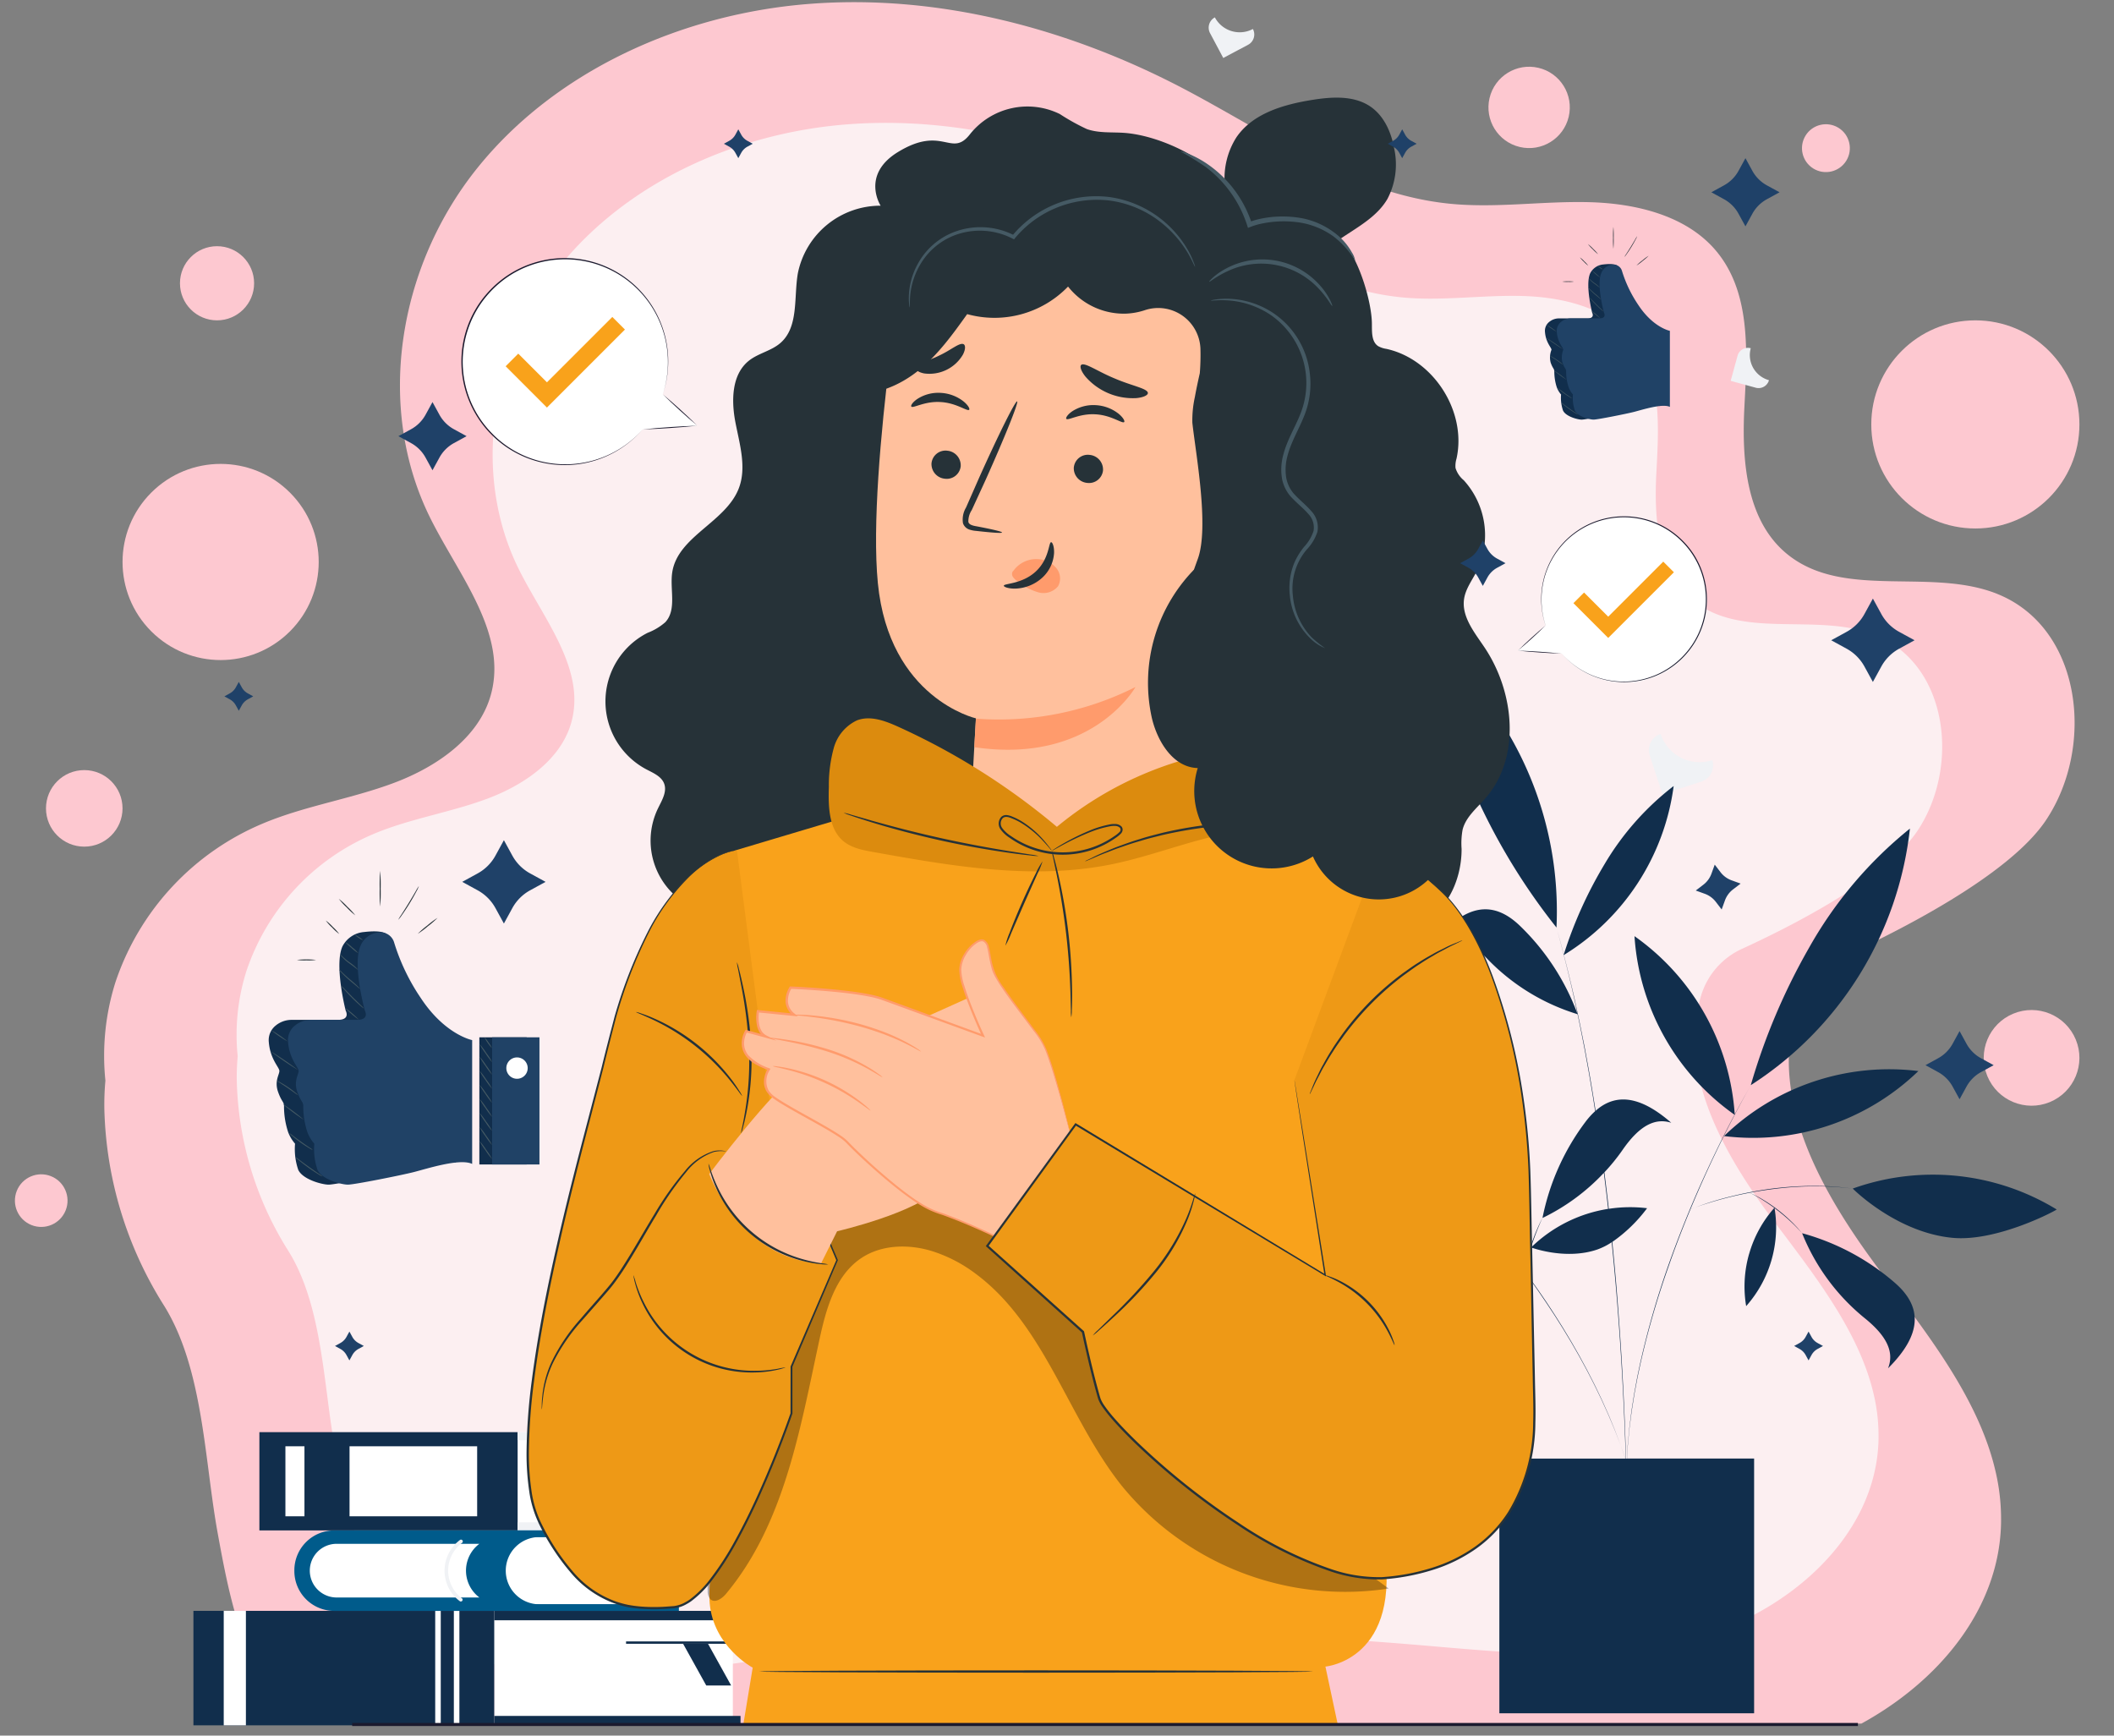 <svg xmlns="http://www.w3.org/2000/svg" xmlns:xlink="http://www.w3.org/1999/xlink" width="352" height="289" viewBox="0 0 352 289">
  <rect x="0" y="0" width="352" height="289" fill="#808080" stroke="none"/>
  <defs>
    <clipPath id="clip-path">
      <rect id="Rectángulo_348663" data-name="Rectángulo 348663" width="352" height="289" transform="translate(-6785 -4863)" fill="#fff" opacity="0.68"/>
    </clipPath>
    <clipPath id="clip-path-2">
      <rect id="Rectángulo_348637" data-name="Rectángulo 348637" width="352" height="288" transform="translate(972 6055)" fill="#fff" stroke="#707070" stroke-width="1" opacity="0.67"/>
    </clipPath>
    <clipPath id="clip-path-3">
      <rect id="Rectángulo_347710" data-name="Rectángulo 347710" width="342.351" height="299.557" fill="#fff" opacity="0.43"/>
    </clipPath>
    <clipPath id="clip-path-4">
      <rect id="Rectángulo_347556" data-name="Rectángulo 347556" width="395.334" height="420.807" fill="none"/>
    </clipPath>
    <clipPath id="clip-path-5">
      <rect id="Rectángulo_348635" data-name="Rectángulo 348635" width="167.997" height="270.741" fill="none"/>
    </clipPath>
    <clipPath id="clip-path-7">
      <rect id="Rectángulo_348633" data-name="Rectángulo 348633" width="113.451" height="67.926" fill="none"/>
    </clipPath>
    <clipPath id="clip-path-8">
      <rect id="Rectángulo_348639" data-name="Rectángulo 348639" width="358" height="358" transform="translate(-0.331 -0.332)" fill="none"/>
    </clipPath>
    <clipPath id="clip-path-9">
      <rect id="Rectángulo_348638" data-name="Rectángulo 348638" width="327.527" height="288.924" fill="none"/>
    </clipPath>
    <clipPath id="clip-path-10">
      <rect id="Rectángulo_348659" data-name="Rectángulo 348659" width="47.32" height="52.255" fill="none"/>
    </clipPath>
    <clipPath id="clip-path-11">
      <rect id="Rectángulo_348675" data-name="Rectángulo 348675" width="29.063" height="32.094" fill="none"/>
    </clipPath>
  </defs>
  <g id="Enmascarar_grupo_1000242" data-name="Enmascarar grupo 1000242" transform="translate(6785 4863)" clip-path="url(#clip-path)">
    <g id="Enmascarar_grupo_1000240" data-name="Enmascarar grupo 1000240" transform="translate(-7757 -10919)" clip-path="url(#clip-path-2)">
      <g id="Set_of_a_man_character_pointing_his_finger_in_different_directions__up_and_down_and_looking_out_Convertido_" data-name="Set_of_a_man_character_pointing_his_finger_in_different_directions,_up_and_down_and_looking_out [Convertido]" transform="translate(948 6004.789)">
        <g id="Bg">
          <rect id="Rectángulo_348636" data-name="Rectángulo 348636" width="392" height="392" transform="translate(0 0.211)" fill="#fff" opacity="0"/>
        </g>
        <g id="Ñëîé_1" data-name="Ñëîé 1" transform="translate(25.177 51.575)">
          <g id="Grupo_1013392" data-name="Grupo 1013392" transform="translate(0 9.375)">
            <circle id="Elipse_8041" data-name="Elipse 8041" cx="16.332" cy="16.332" r="16.332" transform="translate(12.462 83.836) rotate(-45)" fill="#fdc8d0"/>
            <circle id="Elipse_8042" data-name="Elipse 8042" cx="6.173" cy="6.173" r="6.173" transform="translate(28.789 31.256)" fill="#fdc8d0"/>
            <circle id="Elipse_8043" data-name="Elipse 8043" cx="17.328" cy="17.328" r="17.328" transform="translate(310.409 43.603)" fill="#fdc8d0"/>
            <circle id="Elipse_8044" data-name="Elipse 8044" cx="3.983" cy="3.983" r="3.983" transform="matrix(0.526, -0.851, 0.851, 0.526, 297.369, 16.227)" fill="#fdc8d0"/>
            <circle id="Elipse_8045" data-name="Elipse 8045" cx="7.966" cy="7.966" r="7.966" transform="translate(326.69 162.096) rotate(-22.5)" fill="#fdc8d0"/>
            <circle id="Elipse_8046" data-name="Elipse 8046" cx="4.381" cy="4.381" r="4.381" transform="translate(0 192.635) rotate(-68.37)" fill="#fdc8d0"/>
            <circle id="Elipse_8047" data-name="Elipse 8047" cx="6.373" cy="6.373" r="6.373" transform="translate(6.48 118.49)" fill="#fdc8d0"/>
            <circle id="Elipse_8048" data-name="Elipse 8048" cx="6.772" cy="6.772" r="6.772" transform="translate(245.29 13.181) rotate(-76.72)" fill="#fdc8d0"/>
          </g>
          <path id="Trazado_729864" data-name="Trazado 729864" d="M526.081,361.534c-10.845-4.355-24.807.724-34.216-6.032-7.627-5.475-8.383-16.02-7.909-25.139s1.155-19.279-4.981-26.264c-4.954-5.636-13.167-7.6-20.856-7.8s-15.406,1.01-23.06.273c-16.475-1.589-30.373-11.819-44.918-19.395-18.848-9.817-40.4-15.545-61.785-13.9s-42.478,11.172-55.51,27.5-16.922,39.58-7.7,58.13c4.763,9.578,12.951,19.232,10.066,29.473-1.99,7.072-8.913,11.894-16.026,14.58s-14.8,3.828-21.813,6.752a43.683,43.683,0,0,0-24.647,26.449,40.618,40.618,0,0,0-1.679,16.406,44.356,44.356,0,0,0-.173,4.842,64.1,64.1,0,0,0,9.958,32.657c6.519,10.5,6.707,25.7,8.876,37.656,1.8,9.917,3.769,20.238,9.921,28.286,7.4,9.682,19.875,14.527,32.122,15.682s24.537-.908,36.723-2.583a585.876,585.876,0,0,1,127.378-3.491c18.506,1.514,37.49,3.871,55.378-1.035s34.644-19.33,35.436-37.605a34.7,34.7,0,0,0-.879-9.272c-2.753-12.049-11.286-22.88-18.967-33.087-9.6-12.761-18.83-28.447-14.276-43.682.006-.024.014-.045.02-.069a14.49,14.49,0,0,1,7.858-8.968c9.084-4.155,27.545-13.435,33.728-22.662,8.248-12.306,6.007-32.046-8.076-37.7Z" transform="translate(-194.673 -262.999)" fill="#fdc8d0"/>
          <path id="Trazado_729865" data-name="Trazado 729865" d="M483.708,348.289c-9.387-3.77-21.473.626-29.617-5.221-6.6-4.739-7.257-13.867-6.846-21.76s1-16.688-4.312-22.734c-4.288-4.879-11.4-6.574-18.052-6.751s-13.335.874-19.961.236c-14.26-1.375-26.29-10.231-38.88-16.788-16.314-8.5-34.969-13.456-53.48-12.03s-36.769,9.67-48.048,23.8-14.647,34.26-6.661,50.316c4.123,8.29,11.21,16.647,8.713,25.511-1.723,6.121-7.715,10.3-13.872,12.621s-12.812,3.314-18.881,5.844a37.811,37.811,0,0,0-21.334,22.894,35.158,35.158,0,0,0-1.453,14.2,38.392,38.392,0,0,0-.149,4.191,55.486,55.486,0,0,0,8.62,28.268c5.642,9.088,5.805,22.244,7.683,32.595,1.557,8.584,3.263,17.518,8.587,24.484,6.406,8.38,17.2,12.575,27.8,13.575s21.239-.786,31.787-2.236a507.128,507.128,0,0,1,110.257-3.021c16.019,1.31,32.45,3.351,47.935-.9s29.987-16.732,30.673-32.551a30.032,30.032,0,0,0-.76-8.026c-2.383-10.429-9.769-19.8-16.418-28.64-8.311-11.045-16.3-24.623-12.357-37.811.005-.02.012-.039.017-.059a12.542,12.542,0,0,1,6.8-7.762c7.863-3.6,23.843-11.629,29.195-19.616,7.14-10.652,5.2-27.738-6.99-32.634Z" transform="translate(-172.623 -242.902)" fill="#fceff1"/>
        </g>
      </g>
    </g>
    <g id="Grupo_1013393" data-name="Grupo 1013393" transform="translate(-6780.176 -4868.262)">
      <g id="Enmascarar_grupo_1000237" data-name="Enmascarar grupo 1000237" transform="translate(0 0)" clip-path="url(#clip-path-3)">
        <g id="reading_2_Convertido_" data-name="reading_2 [Convertido]" transform="translate(-52.983 -88.645)">
          <g id="BACK" transform="translate(0 0)">
            <g id="Grupo_1010891" data-name="Grupo 1010891" transform="translate(0)" clip-path="url(#clip-path-4)">
              <g id="Grupo_1010890" data-name="Grupo 1010890" transform="translate(41.796 31.413)">
                <g id="Grupo_1010873" data-name="Grupo 1010873">
                  <path id="Trazado_721019" data-name="Trazado 721019" d="M1316.542,929.173h0a7.756,7.756,0,0,1-8.624-6.778h0a3.212,3.212,0,0,0-2.807,3.573l.923,7.7,7.7-.923a3.213,3.213,0,0,0,2.807-3.572Z" transform="translate(-1100.766 -778.641)" fill="#f0f2f5"/>
                  <path id="Trazado_721022" data-name="Trazado 721022" d="M382.966,369h0a4.684,4.684,0,0,1-5.847,3.116h0a1.942,1.942,0,0,0,1.29,2.423l4.482,1.367,1.366-4.482a1.942,1.942,0,0,0-1.29-2.423Z" transform="translate(-349.344 -330.522)" fill="#f0f2f5"/>
                  <path id="Trazado_721023" data-name="Trazado 721023" d="M1329.772,511.687h0a4.686,4.686,0,0,1-6.338-1.932h0a1.941,1.941,0,0,0-.8,2.625l2.2,4.136,4.135-2.2a1.942,1.942,0,0,0,.8-2.625Z" transform="translate(-1114.786 -444.367)" fill="#f0f2f5"/>
                  <path id="Trazado_721024" data-name="Trazado 721024" d="M1626.167,321.9h0a4.684,4.684,0,0,1-6.1-2.588h0a1.94,1.94,0,0,0-1.072,2.526l1.757,4.343,4.343-1.757a1.94,1.94,0,0,0,1.072-2.526Z" transform="translate(-1354.814 -290.237)" fill="#f0f2f5"/>
                  <path id="Trazado_721026" data-name="Trazado 721026" d="M1709.482,1137.007h0a6.821,6.821,0,0,0,8.6,4.368h0a2.825,2.825,0,0,1-1.81,3.565l-6.486,2.119-2.119-6.486A2.826,2.826,0,0,1,1709.482,1137.007Z" transform="translate(-1426.613 -952.309)" fill="#f0f2f5"/>
                  <path id="Trazado_721027" data-name="Trazado 721027" d="M1785.451,805.25h0a4.332,4.332,0,0,1-3.034-5.322h0a1.794,1.794,0,0,0-2.2,1.256l-1.144,4.177,4.177,1.144A1.794,1.794,0,0,0,1785.451,805.25Z" transform="translate(-1484.537 -679.451)" fill="#f0f2f5"/>
                  <path id="Trazado_721028" data-name="Trazado 721028" d="M235.861,740.219h0a2.725,2.725,0,0,0-.365,5.023,2.726,2.726,0,0,0-3.81,3.293h0a2.727,2.727,0,0,0,3.445,1.73l6.245-2.069-2.069-6.245a2.727,2.727,0,0,0-3.445-1.73Z" transform="translate(-231.54 -631.047)" fill="#f0f2f5"/>
                  <path id="Trazado_721029" data-name="Trazado 721029" d="M780.3,181.046h0a4.669,4.669,0,0,0-6.719,5.413,4.669,4.669,0,0,0-8.578-.923h0a4.67,4.67,0,0,0,1.86,6.336l9.893,5.4,5.4-9.893A4.668,4.668,0,0,0,780.3,181.046Z" transform="translate(-663.012 -177.935)" fill="#f0f2f5"/>
                  <path id="Trazado_721030" data-name="Trazado 721030" d="M1257.3,171.38h0a3.748,3.748,0,0,0-6.893.666,3.748,3.748,0,0,0-5.344-4.4h0a3.75,3.75,0,0,0-1.549,5.068l4.25,7.988,7.988-4.25A3.749,3.749,0,0,0,1257.3,171.38Z" transform="translate(-1050.554 -167.191)" fill="#f0f2f5"/>
                </g>
                <g id="Grupo_1010889" data-name="Grupo 1010889" transform="translate(21.569 170.618)">
                  <g id="Grupo_1010879" data-name="Grupo 1010879" transform="translate(17 130.345)">
                    <g id="Grupo_1010876" data-name="Grupo 1010876" transform="translate(0 29.757)">
                      <path id="Trazado_721275" data-name="Trazado 721275" d="M0,0H39.73V19.059H0Z" transform="translate(50.088)" fill="#fff"/>
                      <path id="Trazado_721274" data-name="Trazado 721274" d="M0,0H50.088V19.059H0Z" fill="#112e4c"/>
                      <rect id="Rectángulo_347539" data-name="Rectángulo 347539" width="41.009" height="1.566" transform="translate(50.088)" fill="#112e4c"/>
                      <rect id="Rectángulo_347540" data-name="Rectángulo 347540" width="18.391" height="0.392" transform="translate(72.038 5.087)" fill="#112e4c"/>
                      <rect id="Rectángulo_347541" data-name="Rectángulo 347541" width="41.009" height="1.566" transform="translate(50.088 17.493)" fill="#112e4c"/>
                      <rect id="Rectángulo_347542" data-name="Rectángulo 347542" width="3.692" height="19.059" transform="translate(5.047)" fill="#fff"/>
                      <rect id="Rectángulo_347543" data-name="Rectángulo 347543" width="0.923" height="19.059" transform="translate(43.364)" fill="#fff"/>
                      <rect id="Rectángulo_347544" data-name="Rectángulo 347544" width="0.923" height="19.059" transform="translate(40.261)" fill="#fff"/>
                      <path id="Trazado_721040" data-name="Trazado 721040" d="M781.283,1930.082h-4.147l-3.856-6.952h4.147Z" transform="translate(-691.743 -1917.653)" fill="#112e4c"/>
                    </g>
                    <g id="Grupo_1010877" data-name="Grupo 1010877" transform="translate(10.984)">
                      <rect id="Rectángulo_347545" data-name="Rectángulo 347545" width="34.11" height="16.362" transform="translate(43)" fill="#fff"/>
                      <rect id="Rectángulo_347546" data-name="Rectángulo 347546" width="43" height="16.362" fill="#112e4c"/>
                      <rect id="Rectángulo_347547" data-name="Rectángulo 347547" width="35.208" height="1.344" transform="translate(43)" fill="#f0f2f5"/>
                      <rect id="Rectángulo_347548" data-name="Rectángulo 347548" width="15.787" height="0.337" transform="translate(61.844 4.368)" fill="#f0f2f5"/>
                      <rect id="Rectángulo_347549" data-name="Rectángulo 347549" width="35.208" height="1.344" transform="translate(43 15.019)" fill="#f0f2f5"/>
                      <rect id="Rectángulo_347550" data-name="Rectángulo 347550" width="3.171" height="11.659" transform="translate(4.334 2.352)" fill="#fff"/>
                      <rect id="Rectángulo_347551" data-name="Rectángulo 347551" width="21.25" height="11.659" transform="translate(15.011 2.352)" fill="#fff"/>
                      <path id="Trazado_721048" data-name="Trazado 721048" d="M777.241,1768.679H773.68l-3.31-5.969h3.561Z" transform="translate(-700.37 -1758.007)" fill="#f0f2f5"/>
                    </g>
                    <g id="Grupo_1010878" data-name="Grupo 1010878" transform="translate(16.809 16.36)">
                      <path id="Trazado_721049" data-name="Trazado 721049" d="M439.823,1823.962h55.3v13.4h-55.3a6.638,6.638,0,0,1-6.635-6.635v-.127a6.638,6.638,0,0,1,6.635-6.635Z" transform="translate(-433.19 -1823.96)" fill="#005b8b"/>
                      <path id="Trazado_721050" data-name="Trazado 721050" d="M623.747,1829.76h22.327v11.2H623.747a5.6,5.6,0,0,1-5.6-5.6h0A5.6,5.6,0,0,1,623.747,1829.76Z" transform="translate(-582.948 -1828.656)" fill="#fff"/>
                      <path id="Trazado_730139" data-name="Trazado 730139" d="M0,0H28.823V1.1H0Z" transform="translate(35.202 0.002)" fill="#005b8b"/>
                      <rect id="Rectángulo_347553" data-name="Rectángulo 347553" width="12.925" height="0.276" transform="translate(50.63 3.578)" fill="#f0f2f5"/>
                      <path id="Trazado_730138" data-name="Trazado 730138" d="M0,0H28.823V1.1H0Z" transform="translate(35.202 12.297)" fill="#005b8b"/>
                      <path id="Trazado_721051" data-name="Trazado 721051" d="M474.629,1844.618H450.8a4.469,4.469,0,0,1,0-8.937h23.829a5.962,5.962,0,0,0-.586.51,5.6,5.6,0,0,0,.588,8.425Z" transform="translate(-443.829 -1833.449)" fill="#fff"/>
                      <path id="Trazado_721052" data-name="Trazado 721052" d="M567.3,1842.435a.287.287,0,0,1-.179-.061,6.361,6.361,0,0,1-.668-9.581,6.863,6.863,0,0,1,.664-.58.3.3,0,1,1,.36.474,5.9,5.9,0,0,0-.6.527,5.768,5.768,0,0,0,.605,8.685.3.3,0,0,1-.181.535Z" transform="translate(-539.581 -1830.593)" fill="#f0f2f5"/>
                    </g>
                  </g>
                  <g id="Grupo_1013233" data-name="Grupo 1013233" transform="translate(185.067)">
                    <path id="Trazado_721031" data-name="Trazado 721031" d="M1231.59,1331.18a68.56,68.56,0,0,1,21.606,14.57,104.548,104.548,0,0,1,15.516,19.328,58.325,58.325,0,0,1-37.121-33.895Z" transform="translate(-1231.59 -1280.262)" fill="#f0f2f5"/>
                    <path id="Trazado_721032" data-name="Trazado 721032" d="M1300.117,1521.028a39.3,39.3,0,0,1,16.864,4.671h0a39.6,39.6,0,0,1-34.091-1.61,39.281,39.281,0,0,1,17.226-3.061Z" transform="translate(-1273.126 -1433.942)" fill="#f0f2f5"/>
                    <path id="Trazado_721033" data-name="Trazado 721033" d="M1452.306,1355.69a39.552,39.552,0,0,1-7.969,33.185,39.59,39.59,0,0,1,7.967-33.185Z" transform="translate(-1403.137 -1300.108)" fill="#f0f2f5"/>
                    <path id="Trazado_721034" data-name="Trazado 721034" d="M1349.911,1671.7c-7.04-3.909-8.325-8.305-4.967-13.412a39.335,39.335,0,0,1,12.6-12.135,34.984,34.984,0,0,1-6.141,16.385C1348.6,1666.486,1348.144,1669.4,1349.911,1671.7Z" transform="translate(-1321.935 -1535.286)" fill="#f0f2f5"/>
                    <path id="Trazado_721035" data-name="Trazado 721035" d="M1327.835,1167.495c.161-.046.323-.092.487-.133l.835-.219c.28-.07.559-.133.84-.2l.42-.1.422-.09.845-.179q1.693-.334,3.405-.571a60.692,60.692,0,0,1,6.882-.5,48.214,48.214,0,0,1,6.817.333l-.152-.205q-2.307-3.052-4.762-5.984t-5.061-5.735c-.864-.938-1.746-1.859-2.636-2.771s-1.8-1.808-2.731-2.678c.94.863,1.85,1.757,2.75,2.659s1.785,1.821,2.657,2.754q2.612,2.8,5.076,5.725t4.779,5.976q.642.848,1.275,1.705a20.185,20.185,0,0,1,.4-2.282c.185-.771.4-1.536.651-2.288s.529-1.5.835-2.227.636-1.454,1.009-2.153c-.165.36-.328.722-.481,1.087s-.307.731-.451,1.1c-.29.737-.563,1.479-.809,2.231s-.472,1.509-.672,2.274l-.143.577c-.046.192-.084.386-.125.58-.09.367-.141.74-.211,1.11,1.092,1.481,2.162,2.979,3.19,4.5.363.525.71,1.06,1.06,1.593s.7,1.064,1.039,1.606l1.018,1.62.986,1.639c.164.274.331.546.49.822l.474.83.474.83c.158.278.319.552.468.834l.912,1.682.228.421.217.426.436.851c.594,1.129,1.13,2.286,1.686,3.436.272.576.526,1.163.788,1.743l.392.874c.13.291.248.588.369.883l.729,1.768.679,1.789.339.895.312.9.4,1.153h.076q-.069-2.353-.162-4.7-.237-6.044-.611-12.08t-.889-12.061q-.308-3.588-.675-7.171a11.041,11.041,0,0,1-2.37,1.2c-5.314,1.835-11.048-.335-11.048-.335a23.667,23.667,0,0,1,12.824-6.423l-.261-2.307-.367-3c-.027-.23-.057-.459-.086-.689a34.593,34.593,0,0,1-10.215,7.514h0a39.331,39.331,0,0,1,7.135-15.976,12.712,12.712,0,0,1,1.633-1.812l-.156-1.011-.234-1.494-.251-1.49-.251-1.49c-.084-.5-.166-.993-.259-1.49l-.543-2.975c-.087-.5-.186-.99-.283-1.485l-.293-1.483-.293-1.483c-.1-.495-.207-.985-.312-1.479l-.057-.265a35,35,0,0,1-14.921-9.111c-3.352-3.5-6.133-4.5-8.717-3.193,5.165-6.181,9.723-6.614,14.106-2.356a39.345,39.345,0,0,1,9.514,14.577l-.557-2.609q-.8-3.592-1.715-7.158l-.031.019h0s.008-.025.019-.065q-.58-2.27-1.2-4.53h0a104.68,104.68,0,0,1-13.021-21.09,68.537,68.537,0,0,1-6.5-25.235,58.326,58.326,0,0,1,19.518,46.325q.631,2.238,1.212,4.492a70.7,70.7,0,0,1,6.766-15.007,45.843,45.843,0,0,1,11.534-13.053,38.981,38.981,0,0,1-18.281,28.132q.925,3.566,1.747,7.158l.637,2.956c.1.493.215.984.314,1.479l.3,1.482.3,1.483c.1.495.2.987.286,1.485l.546,2.975q.613,3.454,1.153,6.924c3.358-2.973,7.436-2.506,12.6,2-2.758-.883-5.348.533-8.111,4.518a33.022,33.022,0,0,1-3.028,3.736q.391,3.032.735,6.072a23.34,23.34,0,0,1,6.376-.1,24.966,24.966,0,0,1-5.792,5.613q.363,3.611.67,7.227.5,6.026.872,12.064c.337,5.592.594,11.187.735,16.787h.154l.082-1.426.031-.52.015-.26.025-.259.1-1.038.1-1.037.047-.52.065-.518.257-2.069.032-.259.04-.257.08-.516.162-1.03.162-1.03.188-1.026c.13-.683.248-1.368.385-2.05l.432-2.04a141.491,141.491,0,0,1,4.589-16.029q1.384-3.934,2.946-7.8t3.3-7.658c1.534-3.35,3.152-6.663,4.882-9.916a39.545,39.545,0,0,1-16.657-29.734,39.591,39.591,0,0,1,16.691,29.67q1.3-2.45,2.7-4.852c-.7,1.2-1.366,2.419-2.023,3.645-.227.422-.45.849-.672,1.273a.126.126,0,0,0,0,.027h0l-.011-.01q-.628,1.2-1.239,2.408-1.882,3.72-3.607,7.516-1.307,2.884-2.524,5.807a49.121,49.121,0,0,1,6.5-2.086,62.835,62.835,0,0,1,6.77-1.321q1.71-.223,3.432-.351l.86-.053.43-.025.43-.015c.288-.01.575-.023.863-.031l.862-.012c.288-.007.575,0,.863,0s.574,0,.862.014c.574.023,1.149.034,1.722.078,1.147.067,2.291.2,3.43.349a39.557,39.557,0,0,1,33.952,3.475c.244,0-9.855,5.446-17.355,4.724-9.372-.9-16.594-8.2-16.594-8.2h0c-1.142-.131-2.286-.247-3.434-.3-.572-.04-1.148-.048-1.72-.069-.288-.007-.575-.005-.862-.007s-.575-.005-.863,0l-.86.017c-.287.007-.573.023-.86.034l-.43.019-.43.026-.859.057q-1.715.137-3.424.367a62.818,62.818,0,0,0-6.766,1.283c-1.115.276-2.223.58-3.319.921-1.077.329-2.151.683-3.2,1.1q-.385.925-.761,1.856-1.558,3.865-2.929,7.8a140.9,140.9,0,0,0-4.621,16.008l-.436,2.038c-.139.682-.259,1.365-.39,2.048l-.192,1.024-.163,1.03-.164,1.029-.081.514-.04.257-.034.259-.27,2.067-.067.516-.051.518-.1,1.037-.1,1.037-.024.259-.017.261-.032.52-.091,1.425h21.168v7.227h0v.322h0v34.873h-42.42V1198.4h20.979l-.4-1.149-.318-.9-.344-.892-.691-1.783-.74-1.762c-.126-.293-.242-.59-.373-.881l-.394-.872c-.265-.581-.52-1.165-.792-1.741-.557-1.146-1.1-2.3-1.692-3.43l-.438-.851-.219-.425-.228-.42-.916-1.679c-.15-.282-.312-.556-.47-.832l-.476-.83-.476-.829c-.16-.276-.327-.546-.491-.82l-.989-1.637-1.021-1.618c-.335-.542-.694-1.07-1.043-1.6s-.7-1.066-1.062-1.589c-1.374-2.046-2.817-4.044-4.3-6.013-1.119-.13-2.244-.2-3.371-.236-1.147-.046-2.3-.052-3.447-.029q-1.8.035-3.586.183a23.975,23.975,0,0,0-1.859,1.9c-.442.5-.872,1.013-1.281,1.542a19.785,19.785,0,0,1,8.954,14.465,19.776,19.776,0,0,1-8.991-14.417c-.141.183-.279.367-.415.556s-.272.371-.4.559-.268.373-.392.568l-.377.579c-.065.1-.124.194-.183.293l-.179.295c-.485.783-.908,1.6-1.325,2.421l.29-.628c.1-.209.19-.419.3-.623l.322-.613c.1-.206.229-.4.341-.6a25.47,25.47,0,0,1,1.517-2.313,25.934,25.934,0,0,1,1.757-2.135c.312-.341.634-.67.963-.994.308-.291.622-.581.952-.849q-1.642.134-3.278.35-1.707.231-3.4.552l-.843.173-.422.088-.421.1c-.28.065-.56.128-.839.2l-.836.215c-.15.036-.3.078-.449.12a19.777,19.777,0,0,1-16.353,4.677,19.784,19.784,0,0,1,16.3-4.731Z" transform="translate(-1296.323 -1063.65)" fill="#112e4c"/>
                    <path id="Trazado_721036" data-name="Trazado 721036" d="M1737.535,1220.48a58.331,58.331,0,0,1-26.5,42.72,104.609,104.609,0,0,1,9.671-22.82,68.545,68.545,0,0,1,16.825-19.9Z" transform="translate(-1619.789 -1190.631)" fill="#112e4c"/>
                    <path id="Trazado_721037" data-name="Trazado 721037" d="M1687.592,1442.117a39.551,39.551,0,0,1,32.364-10.828,39.6,39.6,0,0,1-32.367,10.826Z" transform="translate(-1600.802 -1361.071)" fill="#112e4c"/>
                    <path id="Trazado_721038" data-name="Trazado 721038" d="M1706.325,1549.313a19.681,19.681,0,0,1,4.18-7.622c-.536-.4-1.09-.773-1.652-1.135a24.8,24.8,0,0,0-2.4-1.366c.425.179.835.391,1.243.6s.805.451,1.2.693a25.74,25.74,0,0,1,4.362,3.39c.164.162.335.316.491.485l.476.5c.162.166.308.343.459.518l.449.525c-.624-.677-1.254-1.35-1.934-1.969l-.253-.234c-.083-.08-.168-.158-.255-.232l-.52-.453c-.171-.153-.354-.293-.531-.439s-.356-.292-.541-.428-.365-.283-.55-.423a19.771,19.771,0,0,1-4.728,16.32,19.656,19.656,0,0,1,.5-8.734Z" transform="translate(-1615.342 -1448.683)" fill="#112e4c"/>
                    <path id="Trazado_721039" data-name="Trazado 721039" d="M1770.223,1596.986c1.075-2.689-.154-5.373-3.934-8.411a34.991,34.991,0,0,1-10.369-14.1,39.366,39.366,0,0,1,15.432,8.247c4.619,4,4.581,8.58-1.131,14.259Z" transform="translate(-1656.127 -1477.257)" fill="#112e4c"/>
                  </g>
                </g>
              </g>
            </g>
          </g>
        </g>
      </g>
    </g>
    <g id="Grupo_1013391" data-name="Grupo 1013391" transform="translate(-6697.327 -4846.741)">
      <g id="Grupo_1013390" data-name="Grupo 1013390" clip-path="url(#clip-path-5)">
        <g id="Grupo_1013389" data-name="Grupo 1013389">
          <g id="Grupo_1013388" data-name="Grupo 1013388" clip-path="url(#clip-path-5)">
            <path id="Trazado_729818" data-name="Trazado 729818" d="M59.5,8.511c-.479-2.7-1.668-5.435-3.928-7C52.8-.4,49.119-.151,45.8.383c-4.757.765-9.875,2.247-12.584,6.232a12.707,12.707,0,0,0-1.924,7.951A26.423,26.423,0,0,0,33.354,22.6L45.9,27.878c2.978-4.736,9.648-6.176,12.466-11.009A12.371,12.371,0,0,0,59.5,8.511" transform="translate(84.979 0)" fill="#263238"/>
            <path id="Trazado_729819" data-name="Trazado 729819" d="M74.956,114.735c-.452-1.221-1.817-1.778-2.968-2.387a12.8,12.8,0,0,1,.217-22.736,9.733,9.733,0,0,0,2.943-1.768c1.944-2.105.715-5.481,1.153-8.313.923-6,8.94-8.333,11.093-14.007,1.312-3.462.132-7.295-.571-10.93s-.651-8,2.253-10.3c1.563-1.236,3.686-1.612,5.2-2.909,3.12-2.675,2.239-7.584,2.938-11.634A14.031,14.031,0,0,1,111,18.493s-3.328-5.144,2.894-8.941c7.511-4.583,8.881,1.1,12.038-3.031a12.226,12.226,0,0,1,14.9-3.291,35.689,35.689,0,0,0,4.508,2.507c1.984.7,4.152.482,6.25.632,8,.572,22.519,8.056,19.522,18.76l-41.163,95.585a93.507,93.507,0,0,0-16.442,7.955c-1.525,1-2.033,14.293-3.764,14.863a11.669,11.669,0,0,1-6.719-.1,19.24,19.24,0,0,1-11.408-8.851,12.3,12.3,0,0,1-17.682-15.749c.635-1.306,1.525-2.736,1.021-4.1" transform="translate(-52.038 -0.502)" fill="#263238"/>
            <path id="Trazado_729820" data-name="Trazado 729820" d="M124.843,46.13l.491-6.142-36.5-9.245c-11.314-1.889-24.313,8.781-25.72,20.165-1.563,12.648-2.974,28.151-2.039,37.713C62.949,107.85,77.4,111.153,77.4,111.153l-1.057,18.912,42.092,3.064Z" transform="translate(-2.578 -7.801)" fill="#ffc09d"/>
            <path id="Trazado_729821" data-name="Trazado 729821" d="M128.558,81.022a2.447,2.447,0,0,0,2.207,2.606,2.34,2.34,0,0,0,2.65-2.051,2.448,2.448,0,0,0-2.2-2.608,2.343,2.343,0,0,0-2.654,2.052" transform="translate(-61.125 -20.177)" fill="#263238"/>
            <path id="Trazado_729822" data-name="Trazado 729822" d="M126.653,68.313c.284.336,2.217-.922,4.846-.756,2.627.127,4.475,1.6,4.779,1.29.149-.133-.125-.727-.928-1.389a6.709,6.709,0,0,0-3.8-1.427,6.435,6.435,0,0,0-3.879,1c-.846.571-1.155,1.131-1.014,1.283" transform="translate(-62.58 -16.872)" fill="#263238"/>
            <path id="Trazado_729823" data-name="Trazado 729823" d="M96.727,81.958a2.447,2.447,0,0,0,2.207,2.606,2.341,2.341,0,0,0,2.65-2.051,2.448,2.448,0,0,0-2.2-2.608,2.342,2.342,0,0,0-2.653,2.052" transform="translate(-5.598 -20.417)" fill="#263238"/>
            <path id="Trazado_729824" data-name="Trazado 729824" d="M91.982,71.06c.285.336,2.219-.921,4.846-.756,2.627.127,4.476,1.6,4.78,1.29.149-.133-.122-.727-.928-1.389a6.7,6.7,0,0,0-3.8-1.427,6.456,6.456,0,0,0-3.881,1c-.842.572-1.152,1.132-1.013,1.283" transform="translate(-2.1 -17.574)" fill="#263238"/>
            <path id="Trazado_729825" data-name="Trazado 729825" d="M122.491,89.768c.022-.148-1.6-.529-4.223-1.027-.667-.11-1.295-.281-1.38-.747a3.426,3.426,0,0,1,.568-1.962q1.093-2.38,2.293-4.992c3.194-7.111,5.55-12.975,5.262-13.1s-3.111,5.535-6.3,12.647q-1.157,2.631-2.211,5.027a3.889,3.889,0,0,0-.507,2.613,1.69,1.69,0,0,0,1.045,1.048,4.576,4.576,0,0,0,1.13.226c2.656.3,4.308.415,4.327.267" transform="translate(-43.321 -17.362)" fill="#263238"/>
            <path id="Trazado_729826" data-name="Trazado 729826" d="M89.731,137.091a50.522,50.522,0,0,0,26.571-5.27s-7.236,12.949-26.844,10.019Z" transform="translate(-14.901 -33.689)" fill="#ff9b6c"/>
            <path id="Trazado_729827" data-name="Trazado 729827" d="M97.905,64.424c-.045-.76-2.663-1.181-5.519-2.416-2.881-1.179-5.012-2.753-5.588-2.255-.263.243-.038,1.012.73,1.964a10.474,10.474,0,0,0,8.462,3.558c1.218-.115,1.925-.494,1.915-.851" transform="translate(5.555 -15.246)" fill="#263238"/>
            <path id="Trazado_729828" data-name="Trazado 729828" d="M135.619,55.137c-.667-.356-2.07.951-4.05,1.867-1.947.986-3.842,1.277-3.975,2.022-.045.354.465.782,1.432.969a6.458,6.458,0,0,0,6.465-3.133c.453-.876.433-1.542.127-1.726" transform="translate(-62.828 -14.076)" fill="#263238"/>
            <path id="Trazado_729829" data-name="Trazado 729829" d="M12.264,35.563A31.974,31.974,0,0,1,29.653,24.082L60.492,27.96l8.428,5.071c.578-1.943-.986-4.153-.986-4.153,2.9-2.221,12.8-5.795,19.791,1.519,2.524,2.638,4.634,9.658,4.692,13.309.022,1.382-.109,3.065,1.045,3.824a3.986,3.986,0,0,0,1.368.456c7.843,1.717,13.414,10.426,11.682,18.267a4.149,4.149,0,0,0-.169,1.569,4.286,4.286,0,0,0,1.375,2.043,13.614,13.614,0,0,1,2.16,15.149c-.765,1.493-1.831,2.889-2.1,4.546-.476,2.966,1.691,5.61,3.369,8.1,5.031,7.471,6.113,18.325.2,25.126-1.435,1.653-3.285,3.128-3.823,5.251a12.628,12.628,0,0,0-.17,3.2c.037,5.427-2.823,11.5-8.128,12.644-2.945.635-6.521-.2-8.617,1.968a12.793,12.793,0,0,0-1.879,3.437,11.006,11.006,0,0,1-12.683,5.458c-4.785-1.475-6.372-20.89-5.678-25.849-5.8-2.107-10.086-2.48-9.815-8.642,0,0,.9-10.6-.82-15.769s1.727-16.158,3.689-21.5-.376-17.767-.9-22.708a17.953,17.953,0,0,1,.409-4.228l0,0,.005-.015c.214-1.2.5-2.553.827-4a38.272,38.272,0,0,0,.109-3.981,7.037,7.037,0,0,0-9.2-6.529,11.422,11.422,0,0,1-3.322.6,11.831,11.831,0,0,1-9.524-4.514A17.021,17.021,0,0,1,25.03,42.2c-2.381,3.324-4.8,6.69-7.971,9.274s-7.231,4.336-11.3,3.883a31.973,31.973,0,0,1,6.5-19.8" transform="translate(48.341 -6.154)" fill="#263238"/>
            <path id="Trazado_729830" data-name="Trazado 729830" d="M76.288,40.559c.056,0-.034-.694.069-1.94a12.326,12.326,0,0,1,1.577-5.028,11.318,11.318,0,0,1,5.9-5.07,11.9,11.9,0,0,1,9.589.592l.224.119.162-.2a17.632,17.632,0,0,1,4.2-3.678,17.851,17.851,0,0,1,11.46-2.6,17.492,17.492,0,0,1,8.881,3.837,18.712,18.712,0,0,1,4.3,5.016c.781,1.367,1.08,2.2,1.14,2.172a2.417,2.417,0,0,0-.185-.612,13.488,13.488,0,0,0-.741-1.678,17.92,17.92,0,0,0-13.322-9.308,18.144,18.144,0,0,0-16.212,6.466l.384-.077a12.362,12.362,0,0,0-10.071-.554,11.607,11.607,0,0,0-6.064,5.379,11.893,11.893,0,0,0-1.443,5.211,8.347,8.347,0,0,0,.055,1.457,1.71,1.71,0,0,0,.094.5" transform="translate(-12.476 -5.631)" fill="#455a64"/>
            <path id="Trazado_729831" data-name="Trazado 729831" d="M65.932,43.934c-.115.062-.682-1.192-2.151-2.767a13.084,13.084,0,0,0-15.29-3.013c-1.958.9-2.958,1.844-3.041,1.743-.03-.033.186-.3.647-.717a10.931,10.931,0,0,1,2.17-1.483A12.8,12.8,0,0,1,64.16,40.83a10.922,10.922,0,0,1,1.446,2.2c.268.56.366.89.326.908" transform="translate(68.225 -9.251)" fill="#455a64"/>
            <path id="Trazado_729832" data-name="Trazado 729832" d="M66.073,103.166a7.36,7.36,0,0,1-2.44-1.609A11.457,11.457,0,0,1,60.2,94.431a11.123,11.123,0,0,1,.753-5.509,11.373,11.373,0,0,1,1.642-2.659,7.109,7.109,0,0,0,1.556-2.638,3.265,3.265,0,0,0-.9-2.839c-.721-.846-1.658-1.578-2.519-2.466A6.316,6.316,0,0,1,58.9,74.963a9.246,9.246,0,0,1,.182-3.907c.652-2.574,2.026-4.72,2.882-6.928a13.8,13.8,0,0,0-4.74-16.3,14.444,14.444,0,0,0-7.29-2.571c-1.856-.125-2.884.109-2.893.03a3.017,3.017,0,0,1,.737-.174,12.1,12.1,0,0,1,2.169-.135,14.229,14.229,0,0,1,7.564,2.432A13.961,13.961,0,0,1,63.523,57.4a14.176,14.176,0,0,1-.9,6.989c-.884,2.285-2.236,4.428-2.84,6.842a8.577,8.577,0,0,0-.178,3.6,5.607,5.607,0,0,0,1.632,3c.813.848,1.753,1.586,2.538,2.512a3.939,3.939,0,0,1,1.018,3.425,7.607,7.607,0,0,1-1.708,2.888A10.033,10.033,0,0,0,60.7,94.381a11.453,11.453,0,0,0,3.127,6.975,19.512,19.512,0,0,0,2.244,1.81" transform="translate(66.899 -11.493)" fill="#455a64"/>
            <path id="Trazado_729833" data-name="Trazado 729833" d="M69.434,30.24A14.5,14.5,0,0,0,65.846,26.2a13.185,13.185,0,0,0-5.326-2.285,17.954,17.954,0,0,0-7.124.232,11.236,11.236,0,0,0-1.4.447l-.421.161-.131-.421a19.711,19.711,0,0,0-6.889-9.707,46.3,46.3,0,0,0-4.248-2.613,3.975,3.975,0,0,1,1.3.383A16.526,16.526,0,0,1,44.89,14.17a19.188,19.188,0,0,1,7.347,9.918l-.551-.259a11.92,11.92,0,0,1,1.506-.487,17.922,17.922,0,0,1,7.467-.179A13.155,13.155,0,0,1,66.2,25.73a10.182,10.182,0,0,1,2.682,3.113,3.653,3.653,0,0,1,.552,1.4" transform="translate(68.548 -3.068)" fill="#455a64"/>
            <path id="Trazado_729834" data-name="Trazado 729834" d="M106.554,105.16a4.651,4.651,0,0,1,4.077-1.934,4.245,4.245,0,0,1,3.008,1.424,2.692,2.692,0,0,1,.359,3.063,3.121,3.121,0,0,1-3.337,1.024,9.777,9.777,0,0,1-3.394-1.8,2.862,2.862,0,0,1-.774-.726.864.864,0,0,1-.045-.96" transform="translate(-25.481 -26.379)" fill="#ff9b6c"/>
            <path id="Trazado_729835" data-name="Trazado 729835" d="M115.547,99.439c-.421,0-.285,2.795-2.581,4.9s-5.289,1.948-5.291,2.34c-.03.178.692.511,1.952.482a6.975,6.975,0,0,0,4.425-1.795,6.071,6.071,0,0,0,1.985-4.1c.048-1.174-.3-1.852-.489-1.826" transform="translate(-28.2 -25.413)" fill="#263238"/>
            <path id="Trazado_729836" data-name="Trazado 729836" d="M145.39,164.251l-20.713-8.3s-22.67,8.647-34.123,7.946-21.969-7.946-21.969-7.946l-31.056,9.271-1.912,35.968L37.97,262.58s-5.259,20.765-4.616,28,7.157,10.7,7.157,10.7L38.972,310.6H137.9l-2.025-9.5s12.965-1.089,9.649-20.584c-.995-5.85-10.045-17.1-6.157-40.817,4.12-25.126,6.028-75.447,6.028-75.447" transform="translate(-2.854 -39.856)" fill="#f9a21b"/>
            <g id="Grupo_1013387" data-name="Grupo 1013387" transform="translate(30.101 182.375)" opacity="0.3">
              <g id="Grupo_1013386" data-name="Grupo 1013386">
                <g id="Grupo_1013385" data-name="Grupo 1013385" clip-path="url(#clip-path-7)">
                  <path id="Trazado_729837" data-name="Trazado 729837" d="M47.226,260.084c2.329-4.227,4.945-8.495,8.918-11.234,4.167-2.872,9.4-3.75,14.459-3.856,7.516-.156,15.2,1.3,21.656,5.148,8.92,5.323,14.643,14.589,19.693,23.666s10,18.6,18.09,25.116l16.245,11.933a48,48,0,0,1-44.593-17.3c-8.849-11.239-12.684-26.579-24.167-35.11a24.1,24.1,0,0,0-7.313-3.788c-3.9-1.185-8.394-1.081-11.776,1.2-4.291,2.892-5.815,8.4-6.912,13.455C48.3,284.192,45.7,300.037,35.953,311.733c-.658.79-1.82,1.6-2.589.921a1.977,1.977,0,0,1-.465-1.439c-.774-17.909,5.676-35.431,14.327-51.131" transform="translate(-32.836 -244.983)"/>
                </g>
              </g>
            </g>
            <path id="Trazado_729838" data-name="Trazado 729838" d="M191.052,168.352s-14.084.543-21.645,33.161c-3.366,14.523-18.625,64.334-11.175,78.9,6.85,13.388,13.546,14.744,22.35,13.976s19.554-32.262,19.554-32.262v-7.788L207.73,236.6l-11.271-26.611" transform="translate(-156.019 -43.024)" fill="#ee9916"/>
            <path id="Trazado_729839" data-name="Trazado 729839" d="M196.465,209.991s.055.16.179.468l.558,1.362,2.192,5.258,8.227,19.571v-.1L200,254.273l-.013.029v.031c0,2.431-.006,5.073-.009,7.789l.009-.053c-1.588,4.5-3.44,9.173-5.6,13.925-1.082,2.375-2.256,4.766-3.561,7.136a49.045,49.045,0,0,1-4.484,6.9,17.018,17.018,0,0,1-2.965,2.939,5.62,5.62,0,0,1-.876.566,5.057,5.057,0,0,1-.944.429,5.872,5.872,0,0,1-1,.229l-1.073.077a28.509,28.509,0,0,1-4.324.007A20.747,20.747,0,0,1,173,294a16.321,16.321,0,0,1-2.107-.572,16.872,16.872,0,0,1-7.19-5.023,37.231,37.231,0,0,1-5.018-7.581,18.127,18.127,0,0,1-1.851-5.935,42.636,42.636,0,0,1-.424-6.184,98.714,98.714,0,0,1,.878-12.122c1.024-7.915,2.574-15.47,4.179-22.628s3.345-13.917,4.986-20.235l2.365-9.148c.708-2.952,1.436-5.76,2.129-8.446a78.6,78.6,0,0,1,5.37-13.934,35.681,35.681,0,0,1,6.523-9.152,18.458,18.458,0,0,1,5.827-4.025c.378-.15.721-.257,1.012-.363l.753-.2c.41-.08.623-.109.623-.109s-.054,0-.16,0l-.47.066-.762.179c-.293.1-.642.2-1.024.348a18.221,18.221,0,0,0-5.9,3.989,35.568,35.568,0,0,0-6.611,9.159,78.335,78.335,0,0,0-5.442,13.96c-.7,2.688-1.443,5.508-2.156,8.448q-1.148,4.4-2.386,9.14c-1.655,6.315-3.4,13.074-5.023,20.237s-3.175,14.724-4.208,22.659a98.83,98.83,0,0,0-.887,12.17,42.818,42.818,0,0,0,.427,6.241,18.517,18.517,0,0,0,1.89,6.057,37.577,37.577,0,0,0,5.072,7.657,17.246,17.246,0,0,0,7.355,5.13,16.607,16.607,0,0,0,2.158.586,21.318,21.318,0,0,0,2.2.281,28.849,28.849,0,0,0,4.379-.01l1.082-.078a6.159,6.159,0,0,0,1.09-.249,5.426,5.426,0,0,0,1-.456,6,6,0,0,0,.916-.593,17.349,17.349,0,0,0,3.033-3.009,49.266,49.266,0,0,0,4.512-6.962c1.309-2.383,2.483-4.782,3.564-7.165,2.159-4.768,4-9.445,5.588-13.966l.009-.025v-.028c0-2.716-.006-5.358-.009-7.789l-.013.06,7.567-17.743.022-.049-.021-.049-8.332-19.527c-.978-2.273-1.735-4.031-2.252-5.232l-.59-1.35c-.135-.3-.211-.453-.211-.453" transform="translate(-156.024 -43.024)" fill="#263238"/>
            <path id="Trazado_729840" data-name="Trazado 729840" d="M175.343,193.38a6.377,6.377,0,0,0,.18,1.122c.152.785.348,1.805.586,3.032a74.634,74.634,0,0,1,1.239,10.087,51.1,51.1,0,0,1-.567,10.13c-.208,1.284-.4,2.322-.555,3.034a6.342,6.342,0,0,0-.191,1.12,6.365,6.365,0,0,0,.337-1.085c.2-.7.435-1.737.679-3.022a45.688,45.688,0,0,0,.684-10.193,63.267,63.267,0,0,0-1.357-10.124c-.275-1.277-.518-2.306-.708-3.012a6.313,6.313,0,0,0-.327-1.088" transform="translate(-140.311 -49.421)" fill="#263238"/>
            <path id="Trazado_729841" data-name="Trazado 729841" d="M124.892,160.913c2.64-1.757,3.357-5.842,2.149-8.927a12.35,12.35,0,0,0-6.786-6.486c-4.764-2.084-10.1-2.092-15.19-1.336A58.606,58.606,0,0,0,76.835,156.9a114.142,114.142,0,0,0-26.446-16.677c-2.176-.982-4.615-1.9-6.838-1.053a7.18,7.18,0,0,0-3.884,4.669,23.4,23.4,0,0,0-.8,6.41c-.1,3.124-.036,6.684,2.121,8.768,1.391,1.343,3.34,1.727,5.181,2.058,13.236,2.375,26.807,4.748,39.985,2.021,6.473-1.34,12.7-3.887,19.189-5.116s12.941,1.839,19.547,2.928" transform="translate(11.473 -35.482)" fill="#dc8b0e"/>
            <path id="Trazado_729842" data-name="Trazado 729842" d="M177.457,204.518c-.024.065,1.188.5,3.051,1.392a36.586,36.586,0,0,1,12.553,9.926c1.3,1.605,2,2.685,2.058,2.647a4.069,4.069,0,0,0-.438-.791,23.751,23.751,0,0,0-1.4-2.026,32.818,32.818,0,0,0-12.652-10.005,23.931,23.931,0,0,0-2.3-.9,4.018,4.018,0,0,0-.871-.244" transform="translate(-159.228 -52.266)" fill="#263238"/>
            <path id="Trazado_729843" data-name="Trazado 729843" d="M101.187,166.429a2.339,2.339,0,0,0-.267-.408c-.188-.258-.473-.633-.867-1.1a16.212,16.212,0,0,0-3.861-3.389,10.751,10.751,0,0,0-1.531-.777,3.448,3.448,0,0,0-.9-.275,1.2,1.2,0,0,0-1,.294,1.639,1.639,0,0,0-.15,2.026,5.534,5.534,0,0,0,1.566,1.468,15.271,15.271,0,0,0,17.674-.032,5.13,5.13,0,0,0,.849-.7,1.058,1.058,0,0,0,.261-.552.8.8,0,0,0-.18-.607,1.485,1.485,0,0,0-1.024-.421,4,4,0,0,0-1,.083,17.285,17.285,0,0,0-3.4,1.059,38.444,38.444,0,0,0-4.587,2.3c-.522.309-.92.558-1.187.735a2.352,2.352,0,0,0-.394.287,2.308,2.308,0,0,0,.435-.22l1.219-.669a45.146,45.146,0,0,1,4.616-2.182,17.467,17.467,0,0,1,3.354-1,3.719,3.719,0,0,1,.925-.069,1.177,1.177,0,0,1,.788.309.534.534,0,0,1-.086.715,4.946,4.946,0,0,1-.789.634,15.049,15.049,0,0,1-17.263.031,5.245,5.245,0,0,1-1.479-1.351,1.315,1.315,0,0,1,.079-1.617c.4-.4,1.045-.193,1.563.026a10.567,10.567,0,0,1,1.5.736,17.123,17.123,0,0,1,3.887,3.252c.409.444.711.8.919,1.044a2.31,2.31,0,0,0,.328.36" transform="translate(-13.713 -41.01)" fill="#263238"/>
            <path id="Trazado_729844" data-name="Trazado 729844" d="M106.878,196.187a5.978,5.978,0,0,0,.089-1.1c.035-.709.053-1.735.048-3a91.278,91.278,0,0,0-2.289-19.653c-.287-1.235-.54-2.23-.737-2.911a5.929,5.929,0,0,0-.339-1.049,6.145,6.145,0,0,0,.193,1.085l.616,2.932c.5,2.478,1.113,5.92,1.562,9.752s.642,7.321.721,9.848c.031,1.21.056,2.216.075,3a5.975,5.975,0,0,0,.062,1.1" transform="translate(-16.175 -43.055)" fill="#263238"/>
            <path id="Trazado_729845" data-name="Trazado 729845" d="M110.257,184.88a13.789,13.789,0,0,0,.959-2.039c.6-1.385,1.344-3.09,2.166-4.977.839-1.878,1.6-3.577,2.214-4.956a13.674,13.674,0,0,0,.858-2.083,12.3,12.3,0,0,0-1.105,1.965c-.633,1.239-1.464,2.973-2.322,4.917s-1.575,3.727-2.064,5.029a12.279,12.279,0,0,0-.7,2.143" transform="translate(-30.537 -43.657)" fill="#263238"/>
            <path id="Trazado_729846" data-name="Trazado 729846" d="M42.149,168.589a2.019,2.019,0,0,0,.43-.153l1.2-.507c.517-.229,1.152-.5,1.905-.781s1.593-.642,2.555-.951c.954-.332,2-.692,3.144-1.011,1.132-.36,2.367-.651,3.661-.978a72.559,72.559,0,0,1,8.557-1.43,72.4,72.4,0,0,1,8.673-.293c1.333.065,2.6.1,3.782.233,1.184.086,2.281.232,3.281.368,1,.112,1.9.3,2.693.427s1.47.266,2.023.388l1.277.259a2,2,0,0,0,.452.065,2.016,2.016,0,0,0-.433-.141l-1.263-.33c-.548-.146-1.222-.309-2.014-.454s-1.688-.354-2.693-.485c-1-.155-2.1-.317-3.292-.418-1.186-.143-2.46-.2-3.8-.27a68.708,68.708,0,0,0-8.724.265,68.756,68.756,0,0,0-8.6,1.468c-1.3.339-2.538.642-3.671,1.018-1.146.335-2.192.711-3.144,1.062-.961.328-1.8.7-2.544,1.008s-1.376.593-1.885.844l-1.172.574a2.031,2.031,0,0,0-.4.224" transform="translate(50.836 -41.424)" fill="#263238"/>
            <path id="Trazado_729847" data-name="Trazado 729847" d="M111.161,159.951a8.513,8.513,0,0,0,1.223.471c.8.281,1.955.66,3.4,1.105,2.879.89,6.9,2,11.39,3s8.606,1.688,11.593,2.1c1.493.207,2.7.354,3.544.435a8.428,8.428,0,0,0,1.307.092,8.493,8.493,0,0,0-1.288-.241l-3.522-.556c-2.972-.48-7.066-1.213-11.55-2.206s-8.5-2.066-11.4-2.888l-3.427-.986a8.5,8.5,0,0,0-1.269-.327" transform="translate(-58.369 -40.877)" fill="#263238"/>
            <path id="Trazado_729848" data-name="Trazado 729848" d="M113.4,230.447s11.175-14.824,14.649-16.474S155.537,201.6,157.5,200.7s4.761.517,4.193,1.618-2.23,3.669-2.23,3.669l3.948-1.813,3.15,9.8s-11.577,14.7-14.927,18.776-16.938,7.229-16.938,7.229l-2.657,5.329c-13.329-.546-18.637-14.86-18.637-14.86" transform="translate(-82.985 -51.217)" fill="#ffc09d"/>
            <path id="Trazado_729849" data-name="Trazado 729849" d="M158.511,221.486s-3.269-13.337-4.779-15.9-7.551-9.665-8.306-12.233-.561-4.531-1.64-4.833-3.8,2.265-3.8,4.984,3.8,10.873,3.8,10.873-13.009-4.833-16.936-6.191-15.1-1.813-15.1-1.813-1.813,2.719.6,4.531l-6.041-.6s-.6,3.322,1.359,4.228l-3.323-.906s-2.265,3.625,2.416,5.739l1.36.6s-1.662,2.568.453,4.38,11.024,6.041,12.534,7.7,10.572,10.27,14.8,11.629a106.565,106.565,0,0,1,10.539,4.4Z" transform="translate(-67.785 -48.172)" fill="#ffc09d"/>
            <path id="Trazado_729850" data-name="Trazado 729850" d="M158.7,221.435s-.081.095-.224.282l-.629.838-2.4,3.249c-2.085,2.844-5.11,6.969-8.9,12.143l.151-.038c-2.814-1.334-5.928-2.762-9.408-4.035a15.056,15.056,0,0,1-2.593-1.047,24.559,24.559,0,0,1-2.458-1.54c-1.61-1.139-3.2-2.423-4.793-3.789s-3.194-2.821-4.777-4.368c-.395-.386-.792-.779-1.169-1.184a7.85,7.85,0,0,0-1.351-1.081c-.954-.636-1.951-1.212-2.96-1.791-2.019-1.153-4.116-2.27-6.189-3.506-.517-.309-1.029-.631-1.523-.975a3.96,3.96,0,0,1-1.238-1.227,3.368,3.368,0,0,1,.237-3.353l.109-.185-.191-.089a8.683,8.683,0,0,1-3.485-2.151,3.2,3.2,0,0,1-.719-1.9,4.007,4.007,0,0,1,.514-2.021l-.211.083,3.322.907,1.79.489-1.659-.849a2.147,2.147,0,0,1-.782-.67,3.205,3.205,0,0,1-.421-1.018,6.41,6.41,0,0,1-.047-2.331l-.209.158,6.04.6.606.061-.47-.409-.023-.02a2.752,2.752,0,0,1-1.143-1.984,3.95,3.95,0,0,1,.607-2.264l-.169.086c2.952.136,5.868.345,8.725.655,1.427.158,2.841.348,4.222.616a17.761,17.761,0,0,1,2.027.5l1.968.714,15.041,5.487.4.145-.178-.386c-.846-1.84-1.627-3.674-2.321-5.49-.349-.908-.666-1.816-.944-2.722a9.248,9.248,0,0,1-.52-2.715,5.175,5.175,0,0,1,.811-2.519,5.892,5.892,0,0,1,1.78-1.889c.35-.211.775-.412,1.092-.258a1.356,1.356,0,0,1,.619.942c.219.809.321,1.663.506,2.482.086.412.191.817.3,1.216.067.2.147.4.222.594l.276.555a23.92,23.92,0,0,0,1.264,2.043c.881,1.3,1.786,2.512,2.658,3.676l2.513,3.348a13.534,13.534,0,0,1,1.963,3.234c.872,2.252,1.464,4.348,2,6.159s.948,3.375,1.289,4.64.594,2.226.773,2.9l.2.744a1.985,1.985,0,0,0,.077.25,1.715,1.715,0,0,0-.048-.257l-.173-.752c-.167-.674-.407-1.648-.72-2.911s-.731-2.832-1.24-4.656-1.094-3.916-1.96-6.193a13.715,13.715,0,0,0-1.971-3.293l-2.5-3.363c-.866-1.167-1.764-2.381-2.635-3.677a10.649,10.649,0,0,1-2.008-4.316c-.181-.812-.275-1.65-.5-2.505a1.635,1.635,0,0,0-.785-1.139,1.041,1.041,0,0,0-.747-.024,2.754,2.754,0,0,0-.635.3,6.209,6.209,0,0,0-1.888,1.987,5.483,5.483,0,0,0-.866,2.676,9.541,9.541,0,0,0,.526,2.821q.42,1.377.945,2.747,1.044,2.744,2.32,5.519l.222-.24-15.04-5.511-1.972-.717a17.947,17.947,0,0,0-2.075-.52c-1.4-.272-2.82-.464-4.254-.624-2.869-.313-5.788-.523-8.752-.661l-.114-.005-.055.092a4.326,4.326,0,0,0-.671,2.509,3.145,3.145,0,0,0,1.295,2.262l.026.022.135-.348-6.041-.6-.183-.018-.026.176a6.762,6.762,0,0,0,.051,2.488,3.57,3.57,0,0,0,.479,1.149,2.535,2.535,0,0,0,.939.8l.131-.36-3.322-.905-.144-.039-.068.123a4.358,4.358,0,0,0-.572,2.236,3.587,3.587,0,0,0,.8,2.122,5.284,5.284,0,0,0,.8.788,7.443,7.443,0,0,0,.928.585c.64.352,1.28.6,1.9.884l-.082-.274a4.57,4.57,0,0,0-.625,1.842,3.093,3.093,0,0,0,.382,1.9,4.335,4.335,0,0,0,1.347,1.343c.508.354,1.027.677,1.548.988,2.087,1.241,4.184,2.353,6.2,3.5,1.006.575,2,1.149,2.941,1.772a7.559,7.559,0,0,1,1.292,1.025c.389.416.786.807,1.184,1.2,1.594,1.55,3.2,3,4.8,4.37s3.2,2.651,4.829,3.794a24.879,24.879,0,0,0,2.5,1.551,15.348,15.348,0,0,0,2.635,1.054c3.466,1.253,6.588,2.667,9.4,3.983l.092.043.059-.081,8.833-12.245,2.342-3.274.6-.846c.133-.19.191-.289.191-.289" transform="translate(-67.97 -48.121)" fill="#ff9b6c"/>
            <path id="Trazado_729851" data-name="Trazado 729851" d="M137.428,205.15a3.834,3.834,0,0,0,.867.124c.559.052,1.368.137,2.361.267a56.125,56.125,0,0,1,7.672,1.528c1.472.411,2.854.87,4.1,1.327,1.233.481,2.337.934,3.234,1.38,1.806.866,2.856,1.534,2.893,1.476a3.782,3.782,0,0,0-.706-.52c-.232-.162-.525-.343-.873-.542s-.74-.434-1.192-.66a33.872,33.872,0,0,0-3.228-1.468c-1.245-.48-2.637-.953-4.121-1.368a45.724,45.724,0,0,0-7.744-1.426c-1-.1-1.819-.139-2.383-.144a3.792,3.792,0,0,0-.876.027" transform="translate(-92.862 -52.421)" fill="#ff9b6c"/>
            <path id="Trazado_729852" data-name="Trazado 729852" d="M164.793,216.847a3.112,3.112,0,0,0-.611-.5,21.254,21.254,0,0,0-1.8-1.189,31.917,31.917,0,0,0-6.488-2.907,46.259,46.259,0,0,0-6.919-1.622c-.9-.141-1.627-.237-2.133-.288a3.069,3.069,0,0,0-.79-.042,3.151,3.151,0,0,0,.768.191l2.107.409a60.535,60.535,0,0,1,6.847,1.721,37.738,37.738,0,0,1,6.471,2.777c1.582.872,2.507,1.509,2.546,1.454" transform="translate(-105.525 -53.74)" fill="#ff9b6c"/>
            <path id="Trazado_729853" data-name="Trazado 729853" d="M148.732,216.619c-.01.063.989.235,2.571.639a35.817,35.817,0,0,1,11.533,5.237c1.344.925,2.131,1.563,2.172,1.515.018-.021-.162-.2-.5-.509s-.853-.734-1.51-1.228a30.2,30.2,0,0,0-11.63-5.282c-.8-.17-1.461-.279-1.918-.328a2.526,2.526,0,0,0-.715-.044" transform="translate(-107.734 -55.356)" fill="#ff9b6c"/>
            <path id="Trazado_729854" data-name="Trazado 729854" d="M65.708,167.834c.789.263,2.926.773,9.729,6.837,5.711,5.09,9.371,14.7,11.643,23.418a112.245,112.245,0,0,1,3.507,25.889c.255,11.863.725,33.892.749,36.572.048,5.46.549,26.12-24.257,28.818C49.55,291.274,20.211,264,18.9,259.528s-2.724-11.122-2.724-11.122L.235,234.1,14.96,213.849l41.543,25.1-5.126-32.464" transform="translate(76.478 -42.892)" fill="#ee9916"/>
            <path id="Trazado_729855" data-name="Trazado 729855" d="M51.382,206.488s.02.189.073.558.137.922.243,1.639l.975,6.364c.865,5.565,2.13,13.681,3.724,23.921l.171-.115L15.05,213.709l-.129-.079-.089.123L.1,233.99l-.1.131.121.109,15.932,14.316-.057-.1c.715,3.3,1.481,6.647,2.4,10.012.123.422.22.837.377,1.265a5.766,5.766,0,0,0,.66,1.187A23.248,23.248,0,0,0,21.083,263c1.163,1.339,2.411,2.612,3.694,3.863A118.32,118.32,0,0,0,41.9,280.533a65.513,65.513,0,0,0,15.618,7.785,24.88,24.88,0,0,0,8.462,1.3,35.852,35.852,0,0,0,8.292-1.532,25.826,25.826,0,0,0,7.44-3.633,21.344,21.344,0,0,0,5.593-5.886,29.35,29.35,0,0,0,4.2-15.01c.081-2.565-.039-5.079-.075-7.566q-.078-3.73-.155-7.357-.152-7.253-.3-14.068c-.112-4.54-.159-8.92-.313-13.137a116.272,116.272,0,0,0-1.147-12.073A100.417,100.417,0,0,0,84.4,189.171c-2.156-5.743-4.837-10.429-7.86-13.55-1.545-1.524-3.04-2.722-4.326-3.78a40.87,40.87,0,0,0-3.392-2.49,14.173,14.173,0,0,0-2.272-1.237,6.194,6.194,0,0,0-.837-.28s.07.029.208.078.346.123.613.238a15.064,15.064,0,0,1,2.245,1.266c.947.624,2.074,1.465,3.361,2.515s2.768,2.276,4.289,3.794c2.984,3.115,5.635,7.788,7.764,13.521A100.65,100.65,0,0,1,89.24,209.4a116.355,116.355,0,0,1,1.118,12.046c.147,4.205.186,8.594.29,13.13s.184,9.232.278,14.067q.074,3.626.147,7.357c.032,2.484.15,5.012.067,7.55a29.033,29.033,0,0,1-4.15,14.822,21.017,21.017,0,0,1-5.5,5.782,25.518,25.518,0,0,1-7.335,3.576,35.562,35.562,0,0,1-8.194,1.511,24.522,24.522,0,0,1-8.332-1.29,65.18,65.18,0,0,1-15.519-7.741,118.036,118.036,0,0,1-17.064-13.625c-1.277-1.245-2.52-2.512-3.673-3.837a23.077,23.077,0,0,1-1.62-2.052,5.553,5.553,0,0,1-.616-1.1c-.145-.391-.25-.828-.369-1.241-.921-3.35-1.69-6.7-2.4-9.987l-.013-.06-.045-.041L.36,233.963l.026.239L15.1,213.947l-.219.044,41.569,25.06.211.127-.039-.243c-1.639-10.232-2.938-18.343-3.829-23.9-.45-2.77-.8-4.9-1.033-6.355q-.18-1.072-.274-1.635c-.063-.367-.1-.552-.1-.552" transform="translate(76.472 -42.892)" fill="#263238"/>
            <path id="Trazado_729856" data-name="Trazado 729856" d="M41.764,188.492a1.345,1.345,0,0,0-.359.118l-1,.409c-.435.176-.963.4-1.556.709s-1.289.615-2.013,1.041c-.736.406-1.537.859-2.363,1.4-.846.511-1.7,1.135-2.607,1.776a46.659,46.659,0,0,0-10.154,10.228c-.634.913-1.252,1.77-1.758,2.62-.538.829-.984,1.635-1.385,2.373-.422.727-.732,1.423-1.027,2.02s-.525,1.124-.7,1.561l-.4,1a1.362,1.362,0,0,0-.115.36,1.453,1.453,0,0,0,.188-.329c.126-.263.28-.583.468-.971.194-.426.437-.943.754-1.527s.638-1.269,1.072-1.983c.415-.725.872-1.517,1.418-2.334.513-.837,1.137-1.682,1.774-2.582a49,49,0,0,1,10.079-10.152c.9-.644,1.735-1.274,2.568-1.793.813-.552,1.6-1.015,2.323-1.435.711-.44,1.391-.77,1.975-1.087s1.1-.569,1.522-.765l.969-.475a1.425,1.425,0,0,0,.328-.19" transform="translate(114.08 -48.171)" fill="#263238"/>
            <path id="Trazado_729857" data-name="Trazado 729857" d="M93.154,245.081a7.927,7.927,0,0,0-.36,1.108,30.74,30.74,0,0,1-1.082,2.971,38.074,38.074,0,0,1-5.409,8.873,85.429,85.429,0,0,1-7.115,7.646l-2.274,2.215a6.775,6.775,0,0,0-.8.846,6.643,6.643,0,0,0,.905-.736c.565-.494,1.374-1.216,2.359-2.128a71.259,71.259,0,0,0,7.23-7.6,35.283,35.283,0,0,0,5.36-9.012,23.467,23.467,0,0,0,.974-3.034c.1-.363.141-.653.18-.846a.9.9,0,0,0,.034-.3" transform="translate(18.178 -62.634)" fill="#263238"/>
            <path id="Trazado_729858" data-name="Trazado 729858" d="M180.932,278.589c.045,0,.054-.771.232-2.143a18.213,18.213,0,0,1,1.63-5.594,31.276,31.276,0,0,1,4.908-7.133l3.4-3.872c.584-.678,1.193-1.356,1.761-2.1s1.1-1.515,1.624-2.308c2.07-3.194,3.8-6.366,5.507-9.172a51.365,51.365,0,0,1,4.952-7.144,10.023,10.023,0,0,1,4.636-3.385,5.539,5.539,0,0,1,2.119-.071,2.982,2.982,0,0,0-.544-.136,4.375,4.375,0,0,0-1.609.06,9.929,9.929,0,0,0-4.807,3.349,49.4,49.4,0,0,0-5.052,7.141c-1.724,2.8-3.469,5.972-5.527,9.145-.522.787-1.043,1.561-1.606,2.285s-1.161,1.4-1.741,2.082c-1.174,1.346-2.323,2.635-3.386,3.89a30.75,30.75,0,0,0-4.886,7.25,17.486,17.486,0,0,0-1.531,5.691,13.914,13.914,0,0,0-.092,1.6,2.97,2.97,0,0,0,.009.559" transform="translate(-178.389 -60.182)" fill="#263238"/>
            <path id="Trazado_729859" data-name="Trazado 729859" d="M158.193,238.457a5.136,5.136,0,0,0,.22,1.076,19.3,19.3,0,0,0,1,2.826,21.631,21.631,0,0,0,14.671,12.329,19.294,19.294,0,0,0,2.955.5,5.074,5.074,0,0,0,1.1.031,7.163,7.163,0,0,0-1.08-.181,24.7,24.7,0,0,1-2.9-.613,22.393,22.393,0,0,1-14.491-12.178,24.715,24.715,0,0,1-1.1-2.755,7.071,7.071,0,0,0-.364-1.033" transform="translate(-127.901 -60.941)" fill="#263238"/>
            <path id="Trazado_729860" data-name="Trazado 729860" d="M167.745,263.367a1.1,1.1,0,0,0,.042.336c.046.216.092.541.208.946A18.479,18.479,0,0,0,169.219,268a20.125,20.125,0,0,0,19.064,11.567,18.5,18.5,0,0,0,3.534-.459c.412-.084.722-.194.935-.252a1.142,1.142,0,0,0,.317-.118,10.941,10.941,0,0,0-1.282.222,21.711,21.711,0,0,1-3.511.334,20.436,20.436,0,0,1-18.81-11.414,21.65,21.65,0,0,1-1.326-3.267,11.262,11.262,0,0,0-.4-1.24" transform="translate(-149.944 -67.307)" fill="#263238"/>
            <path id="Trazado_729861" data-name="Trazado 729861" d="M49.707,351.964c0,.107,20.663.194,46.145.194s46.15-.086,46.15-.194-20.658-.194-46.15-.194-46.145.086-46.145.194" transform="translate(-11.009 -89.899)" fill="#263238"/>
            <path id="Trazado_729862" data-name="Trazado 729862" d="M69.944,154.313a11.98,11.98,0,0,1-21.307-1.225,12.882,12.882,0,0,1-19.179-14.721c-4.065-.094-6.714-4.381-7.642-8.339a27.014,27.014,0,0,1,7.729-25.4" transform="translate(82.305 -26.738)" fill="#263238"/>
            <path id="Trazado_729863" data-name="Trazado 729863" d="M43.039,275.031a2.215,2.215,0,0,0-.167-.648,13.089,13.089,0,0,0-.69-1.687,18.368,18.368,0,0,0-8.348-8.409,13.077,13.077,0,0,0-1.681-.7,2.212,2.212,0,0,0-.647-.171c-.024.065.867.392,2.2,1.117a20.37,20.37,0,0,1,8.23,8.29c.715,1.341,1.036,2.234,1.1,2.21" transform="translate(101.499 -67.317)" fill="#263238"/>
          </g>
        </g>
      </g>
    </g>
    <g id="Set_of_a_man_character_pointing_his_finger_in_different_directions__up_and_down_and_looking_out_Convertido_2" data-name="Set_of_a_man_character_pointing_his_finger_in_different_directions,_up_and_down_and_looking_out [Convertido]" transform="translate(-6779.669 -4896.669)">
      <g id="SPARKLE" transform="translate(30.7 55.204)">
        <g id="Grupo_1013396" data-name="Grupo 1013396">
          <path id="Trazado_729867" data-name="Trazado 729867" d="M1763.15,789.144l-2.569,1.406,2.569,1.406a7.46,7.46,0,0,1,2.964,2.964l1.406,2.569,1.406-2.569a7.46,7.46,0,0,1,2.964-2.964l2.569-1.406-2.569-1.406a7.46,7.46,0,0,1-2.964-2.964l-1.406-2.569-1.406,2.569A7.46,7.46,0,0,1,1763.15,789.144Z" transform="translate(-1491.699 -705.474)" fill="#1f4168"/>
          <path id="Trazado_729868" data-name="Trazado 729868" d="M1854.913,1211.34l-2.1,1.15,2.1,1.15a6.1,6.1,0,0,1,2.427,2.427l1.15,2.1,1.15-2.1a6.1,6.1,0,0,1,2.426-2.427l2.1-1.15-2.1-1.15a6.1,6.1,0,0,1-2.426-2.427l-1.15-2.1-1.15,2.1A6.1,6.1,0,0,1,1854.913,1211.34Z" transform="translate(-1568.235 -1056.662)" fill="#1f4168"/>
          <path id="Trazado_729869" data-name="Trazado 729869" d="M1563.113,469.3l-2.1,1.15,2.1,1.15a6.1,6.1,0,0,1,2.427,2.426l1.15,2.1,1.15-2.1a6.1,6.1,0,0,1,2.427-2.426l2.1-1.15-2.1-1.15a6.1,6.1,0,0,1-2.427-2.426l-1.15-2.1-1.15,2.1A6.1,6.1,0,0,1,1563.113,469.3Z" transform="translate(-1312.088 -459.968)" fill="#1f4168"/>
          <path id="Trazado_729870" data-name="Trazado 729870" d="M1398.869,729.792l-1.4.766,1.4.766a4.065,4.065,0,0,1,1.613,1.613l.766,1.4.766-1.4a4.065,4.065,0,0,1,1.613-1.613l1.4-.766-1.4-.766a4.065,4.065,0,0,1-1.613-1.613l-.766-1.4-.766,1.4A4.065,4.065,0,0,1,1398.869,729.792Z" transform="translate(-1190.376 -658.314)" fill="#1f4168"/>
          <path id="Trazado_729871" data-name="Trazado 729871" d="M1629.3,1047.3l-1.266.97,1.5.543a4.054,4.054,0,0,1,1.841,1.348l.97,1.266.543-1.5a4.053,4.053,0,0,1,1.348-1.841l1.266-.97-1.5-.543a4.053,4.053,0,0,1-1.841-1.348l-.97-1.266-.543,1.5A4.053,4.053,0,0,1,1629.3,1047.3Z" transform="translate(-1381.704 -921.523)" fill="#1f4168"/>
          <path id="Trazado_729872" data-name="Trazado 729872" d="M1725.2,1502.774l-.888.487.888.487a2.578,2.578,0,0,1,1.026,1.026l.487.888.487-.888a2.578,2.578,0,0,1,1.026-1.026l.888-.487-.888-.487a2.577,2.577,0,0,1-1.026-1.026l-.487-.888-.487.888A2.577,2.577,0,0,1,1725.2,1502.774Z" transform="translate(-1461.601 -1300.676)" fill="#1f4168"/>
          <path id="Trazado_729873" data-name="Trazado 729873" d="M1327.558,326.334l-.888.487.888.487a2.578,2.578,0,0,1,1.026,1.026l.487.888.487-.888a2.577,2.577,0,0,1,1.026-1.026l.888-.487-.888-.487a2.578,2.578,0,0,1-1.026-1.026l-.487-.888-.487.888A2.577,2.577,0,0,1,1327.558,326.334Z" transform="translate(-1131.623 -324.42)" fill="#1f4168"/>
          <path id="Trazado_729874" data-name="Trazado 729874" d="M677.918,326.334l-.888.487.888.487a2.577,2.577,0,0,1,1.026,1.026l.487.888.487-.888a2.577,2.577,0,0,1,1.026-1.026l.888-.487-.888-.487a2.577,2.577,0,0,1-1.026-1.026l-.487-.888-.487.888A2.577,2.577,0,0,1,677.918,326.334Z" transform="translate(-592.527 -324.42)" fill="#1f4168"/>
          <path id="Trazado_729875" data-name="Trazado 729875" d="M432.289,1025.554l2.569,1.406-2.569,1.406a7.46,7.46,0,0,0-2.964,2.964l-1.406,2.569-1.406-2.569a7.46,7.46,0,0,0-2.964-2.964l-2.569-1.406,2.569-1.406a7.46,7.46,0,0,0,2.964-2.964l1.406-2.569,1.406,2.569A7.461,7.461,0,0,0,432.289,1025.554Z" transform="translate(-380.046 -901.656)" fill="#1f4168"/>
          <path id="Trazado_729876" data-name="Trazado 729876" d="M367.757,595.82l2.1,1.15-2.1,1.15a6.1,6.1,0,0,0-2.426,2.427l-1.15,2.1-1.15-2.1a6.1,6.1,0,0,0-2.427-2.427l-2.1-1.15,2.1-1.15a6.1,6.1,0,0,0,2.427-2.426l1.15-2.1,1.15,2.1A6.1,6.1,0,0,0,367.757,595.82Z" transform="translate(-328.198 -545.879)" fill="#1f4168"/>
          <path id="Trazado_729879" data-name="Trazado 729879" d="M300.384,1502.774l.888.487-.888.487a2.578,2.578,0,0,0-1.026,1.026l-.487.888-.487-.888a2.578,2.578,0,0,0-1.026-1.026l-.888-.487.888-.487a2.577,2.577,0,0,0,1.026-1.026l.487-.888.487.888A2.577,2.577,0,0,0,300.384,1502.774Z" transform="translate(-276.723 -1300.676)" fill="#1f4168"/>
          <path id="Trazado_729880" data-name="Trazado 729880" d="M192.154,867.084l.888.487-.888.487a2.577,2.577,0,0,0-1.026,1.026l-.487.888-.487-.888a2.577,2.577,0,0,0-1.026-1.026l-.888-.487.888-.487a2.577,2.577,0,0,0,1.026-1.026l.487-.888.487.888A2.577,2.577,0,0,0,192.154,867.084Z" transform="translate(-186.909 -773.156)" fill="#1f4168"/>
        </g>
      </g>
      <g id="FRONT" transform="translate(53.31 74.972)">
        <g id="Grupo_1013433" data-name="Grupo 1013433">
          <rect id="Rectángulo_348643" data-name="Rectángulo 348643" width="250.718" height="0.51" transform="translate(0 245.587)" fill="#1b1a2e"/>
          <g id="Grupo_1013429" data-name="Grupo 1013429" transform="translate(194.107 44.671)">
            <g id="Grupo_1013428" data-name="Grupo 1013428">
              <path id="Trazado_729983" data-name="Trazado 729983" d="M1276.318,455.584a13.741,13.741,0,0,0-23.387,13.385l-4.6,4.188,7.286.5a13.739,13.739,0,1,0,20.7-18.068Z" transform="translate(-1248.33 -450.799)" fill="#fff"/>
              <g id="Grupo_1013427" data-name="Grupo 1013427">
                <path id="Trazado_729984" data-name="Trazado 729984" d="M1248.33,561.386q.551-.551,1.118-1.082c.376-.356.759-.708,1.142-1.057s.769-.694,1.161-1.036.783-.681,1.183-1.011q-.552.551-1.118,1.082c-.376.356-.759.708-1.142,1.057s-.769.7-1.161,1.036S1248.73,561.056,1248.33,561.386Z" transform="translate(-1248.33 -539.029)" fill="#1b1a2e"/>
                <path id="Trazado_729985" data-name="Trazado 729985" d="M1255.616,582.3q-.914-.026-1.824-.075c-.607-.031-1.215-.07-1.822-.111s-1.215-.087-1.821-.138-1.213-.107-1.819-.172q.914.026,1.824.075c.607.031,1.215.07,1.822.111s1.215.087,1.821.138S1255.011,582.23,1255.616,582.3Z" transform="translate(-1248.33 -559.443)" fill="#1b1a2e"/>
                <path id="Trazado_729986" data-name="Trazado 729986" d="M1271.854,468.584a13.753,13.753,0,0,1-.711-4.982,13.785,13.785,0,0,1,18.03-12.514,13.662,13.662,0,0,1,4.443,2.418,14.206,14.206,0,0,1,1.816,1.776,13.59,13.59,0,0,1,1.465,2.076,13.86,13.86,0,0,1,1.5,9.835,13.671,13.671,0,0,1-1.974,4.656,13.755,13.755,0,0,1-21.878,1.412,13.686,13.686,0,0,0,20.174.456,14,14,0,0,0,1.571-1.957,13.53,13.53,0,0,0,1.942-4.6,13.759,13.759,0,0,0,.155-4.993,13.588,13.588,0,0,0-1.647-4.713,13.242,13.242,0,0,0-1.443-2.05,13.968,13.968,0,0,0-1.788-1.758,13.5,13.5,0,0,0-4.383-2.4,13.709,13.709,0,0,0-17.93,12.354,13.736,13.736,0,0,0,.664,4.979Z" transform="translate(-1267.251 -450.415)" fill="#1b1a2e"/>
              </g>
            </g>
            <path id="Trazado_729987" data-name="Trazado 729987" d="M1329.752,523.629l-5.792-5.792,1.77-1.769,4.023,4.02,9.166-9.166,1.77,1.77Z" transform="translate(-1314.718 -503.38)" fill="#f9a21b"/>
          </g>
          <g id="Grupo_1013432" data-name="Grupo 1013432" transform="translate(18.188 1.671)">
            <g id="Grupo_1013431" data-name="Grupo 1013431">
              <path id="Trazado_729988" data-name="Trazado 729988" d="M530.821,447.044a17.155,17.155,0,0,1,29.2,16.71l5.745,5.227-9.1.618a17.152,17.152,0,0,1-25.844-22.557Z" transform="translate(-526.483 -441.072)" fill="#fff"/>
              <g id="Grupo_1013430" data-name="Grupo 1013430">
                <path id="Trazado_729989" data-name="Trazado 729989" d="M728.775,579.1q-.687-.687-1.4-1.353c-.47-.444-.948-.883-1.424-1.32s-.961-.868-1.448-1.295-.978-.849-1.477-1.263q.687.687,1.4,1.351c.47.444.948.883,1.424,1.32s.961.868,1.448,1.295.978.849,1.477,1.263Z" transform="translate(-689.497 -551.192)" fill="#1b1a2e"/>
                <path id="Trazado_729990" data-name="Trazado 729990" d="M703.33,605.228q1.141-.033,2.278-.094c.759-.039,1.518-.087,2.275-.138s1.516-.107,2.273-.172,1.514-.133,2.27-.214q-1.141.033-2.278.094c-.759.039-1.518.087-2.275.138s-1.516.107-2.273.172S704.086,605.146,703.33,605.228Z" transform="translate(-673.149 -576.701)" fill="#1b1a2e"/>
                <path id="Trazado_729991" data-name="Trazado 729991" d="M559.493,463.273a17.7,17.7,0,0,0,.73-3.068,17.426,17.426,0,0,0,.156-3.151,17.209,17.209,0,0,0-22.507-15.621,17.05,17.05,0,0,0-5.547,3.019,17.68,17.68,0,0,0-2.267,2.219,16.793,16.793,0,0,0-1.829,2.592,17.2,17.2,0,0,0-2.073,5.968,17.388,17.388,0,0,0,.206,6.313,17.1,17.1,0,0,0,2.464,5.813,17.22,17.22,0,0,0,16.405,7.577,17.184,17.184,0,0,0,10.909-5.813,17.159,17.159,0,0,1-17.159,5.265,17,17,0,0,1-8.026-4.7,17.247,17.247,0,0,1-1.96-2.443,16.913,16.913,0,0,1-2.425-5.746,17.087,17.087,0,0,1,1.863-12.117,16.751,16.751,0,0,1,1.8-2.561,17.427,17.427,0,0,1,2.233-2.193,16.808,16.808,0,0,1,5.471-2.99,17.116,17.116,0,0,1,22.385,15.422,17.152,17.152,0,0,1-.829,6.216Z" transform="translate(-525.961 -440.593)" fill="#1b1a2e"/>
              </g>
            </g>
            <path id="Trazado_729992" data-name="Trazado 729992" d="M599.736,531.211l-6.876-6.879,2.1-2.1,4.775,4.775,10.888-10.885,2.1,2.1Z" transform="translate(-585.494 -506.321)" fill="#f9a21b"/>
          </g>
        </g>
      </g>
    </g>
    <g id="Grupo_1013476" data-name="Grupo 1013476" transform="translate(-6740.256 -4718)">
      <g id="Grupo_1013473" data-name="Grupo 1013473">
        <g id="Grupo_1013472" data-name="Grupo 1013472" clip-path="url(#clip-path-10)">
          <path id="Trazado_730106" data-name="Trazado 730106" d="M84.052,71.452l-.465-20.386s-4.54-.881-8.584-7.051c-2.677-4.083-1.69-8.409-2.2-10.2-.314-1.1-2.9-.875-4.03-.744a4.44,4.44,0,0,0-3.591,2.418c-1.381,3.146.551,10.673.551,10.673s.843,1.533-1.3,1.533H56.771a4.168,4.168,0,0,0-2.722.973,3.1,3.1,0,0,0-1.12,2.706c.23,2.912,1.763,4.215,1.763,4.829s-.843,1.686-.23,3.449,1,1.609,1,2.452a13.76,13.76,0,0,0,.69,4.292,6.252,6.252,0,0,0,1.15,1.916,10.613,10.613,0,0,0,.536,4.369c.766,1.61,3.986,2.453,5.059,2.453S71.63,73.6,73.776,73.063s8.206-2.607,10.276-1.611" transform="translate(-52.917 -22.878)" fill="#112e4c"/>
          <path id="Trazado_730107" data-name="Trazado 730107" d="M74.625,72.054V51.436s-4.54-.881-8.584-7.051a34.407,34.407,0,0,1-4.4-9.173,2.341,2.341,0,0,0-2.5-1.705,3.567,3.567,0,0,0-3.108,2.243c-1.381,3.146.727,10.782.727,10.782s.843,1.533-1.3,1.533H47.81a4.167,4.167,0,0,0-2.722.973,3.1,3.1,0,0,0-1.12,2.706c.23,2.913,1.763,4.216,1.763,4.829s-.843,1.686-.23,3.449,1,1.609,1,2.453a13.762,13.762,0,0,0,.69,4.292,6.245,6.245,0,0,0,1.15,1.916,10.614,10.614,0,0,0,.536,4.369c.766,1.609,3.985,2.452,5.058,2.452s8.737-1.533,10.884-2.069,7.741-2.376,9.81-1.38" transform="translate(-40.75 -23.248)" fill="#204266"/>
          <path id="Trazado_730108" data-name="Trazado 730108" d="M62.78,28.259a14.135,14.135,0,0,0,1.7-1.267,14.211,14.211,0,0,0,1.6-1.391,14.14,14.14,0,0,0-1.7,1.267,14.19,14.19,0,0,0-1.6,1.391" transform="translate(-37.968 -17.769)" fill="#263238"/>
          <path id="Trazado_730109" data-name="Trazado 730109" d="M72.953,13.925a5.315,5.315,0,0,0,.6-.765c.349-.488.811-1.175,1.29-1.955S75.722,9.7,76,9.168a5.34,5.34,0,0,0,.41-.88,6.522,6.522,0,0,0-.509.826c-.3.517-.718,1.23-1.194,2.008s-.923,1.473-1.247,1.975a6.524,6.524,0,0,0-.5.829" transform="translate(-51.403 -5.752)" fill="#263238"/>
          <path id="Trazado_730110" data-name="Trazado 730110" d="M93.854,0a27.861,27.861,0,0,0-.08,2.975,27.86,27.86,0,0,0,.08,2.975,27.845,27.845,0,0,0,.08-2.975A27.846,27.846,0,0,0,93.854,0" transform="translate(-75.295)" fill="#263238"/>
          <path id="Trazado_730111" data-name="Trazado 730111" d="M107.563,15.221a11.988,11.988,0,0,0,1.323,1.436,12.022,12.022,0,0,0,1.436,1.323A12.041,12.041,0,0,0,109,16.545a12.01,12.01,0,0,0-1.436-1.323" transform="translate(-95.903 -10.565)" fill="#263238"/>
          <path id="Trazado_730112" data-name="Trazado 730112" d="M116.3,27.061a7.928,7.928,0,0,0,1.065,1.178,7.951,7.951,0,0,0,1.177,1.065,7.949,7.949,0,0,0-1.065-1.177,7.962,7.962,0,0,0-1.177-1.065" transform="translate(-106.798 -18.783)" fill="#263238"/>
          <path id="Trazado_730113" data-name="Trazado 730113" d="M102.828,62.664a3.621,3.621,0,0,0,.484.616c.317.365.77.856,1.291,1.378s1.014.974,1.379,1.291a3.582,3.582,0,0,0,.617.484,4.1,4.1,0,0,0-.54-.566l-1.342-1.321L103.4,63.2a4.127,4.127,0,0,0-.567-.54" transform="translate(-90.731 -43.497)" fill="#455a64"/>
          <path id="Trazado_730114" data-name="Trazado 730114" d="M104.8,53.65a2.726,2.726,0,0,0,.445.558,14.948,14.948,0,0,0,1.241,1.192c.509.439.981.819,1.322,1.1a3.412,3.412,0,0,0,.572.425,15.975,15.975,0,0,0-1.789-1.641c-.506-.437-.95-.846-1.265-1.151a3.786,3.786,0,0,0-.525-.48" transform="translate(-93.115 -37.24)" fill="#455a64"/>
          <path id="Trazado_730115" data-name="Trazado 730115" d="M106.018,45.521a1.864,1.864,0,0,0,.355.462,7.154,7.154,0,0,0,1.046.939c.891.633,1.567,1.191,1.6,1.161a7.409,7.409,0,0,0-1.5-1.289c-.874-.64-1.457-1.309-1.5-1.273" transform="translate(-94.123 -31.597)" fill="#455a64"/>
          <path id="Trazado_730116" data-name="Trazado 730116" d="M105.858,38.74a6.668,6.668,0,0,0,1.05,1,6.655,6.655,0,0,0,1.153.881,6.682,6.682,0,0,0-1.05-1,6.673,6.673,0,0,0-1.153-.881" transform="translate(-93.12 -26.889)" fill="#455a64"/>
          <path id="Trazado_730117" data-name="Trazado 730117" d="M103.318,34.734a4.61,4.61,0,0,0,1.425.941,4.62,4.62,0,0,0-1.425-.941" transform="translate(-89.025 -24.107)" fill="#455a64"/>
          <path id="Trazado_730118" data-name="Trazado 730118" d="M105.583,74.543a14.831,14.831,0,0,0,2.33,2,14.833,14.833,0,0,0-2.33-2" transform="translate(-92.888 -51.742)" fill="#455a64"/>
          <path id="Trazado_730119" data-name="Trazado 730119" d="M138.6,98.046a50.631,50.631,0,0,0,4.689,3.212,50.731,50.731,0,0,0-4.689-3.212" transform="translate(-138.367 -68.057)" fill="#455a64"/>
          <path id="Trazado_730120" data-name="Trazado 730120" d="M144.409,86.617a18.092,18.092,0,0,0,2.793,1.921,18.077,18.077,0,0,0-2.793-1.921" transform="translate(-144.052 -60.123)" fill="#455a64"/>
          <path id="Trazado_730121" data-name="Trazado 730121" d="M138.789,114.4c-.022.041.785.519,1.738,1.171s1.694,1.226,1.724,1.191a2.195,2.195,0,0,0-.446-.427c-.291-.245-.708-.567-1.189-.895s-.932-.6-1.267-.78a2.2,2.2,0,0,0-.561-.259" transform="translate(-137.381 -79.41)" fill="#455a64"/>
          <path id="Trazado_730122" data-name="Trazado 730122" d="M135.581,126.836a31.027,31.027,0,0,0,3.552,2.665,30.937,30.937,0,0,0-3.552-2.665" transform="translate(-133.282 -88.041)" fill="#455a64"/>
          <path id="Trazado_730123" data-name="Trazado 730123" d="M130.683,142.756a2.876,2.876,0,0,0,.51.5c.332.288.805.669,1.349,1.06s1.057.718,1.436.94a2.909,2.909,0,0,0,.634.324,3.491,3.491,0,0,0-.574-.42c-.362-.245-.862-.585-1.4-.974s-1.023-.753-1.371-1.018a3.5,3.5,0,0,0-.581-.41" transform="translate(-127.264 -99.092)" fill="#455a64"/>
          <path id="Trazado_730124" data-name="Trazado 730124" d="M125.33,155.681a3.7,3.7,0,0,0,.6.569c.391.331.948.767,1.582,1.223s1.226.844,1.665,1.108a3.683,3.683,0,0,0,.732.39,5.093,5.093,0,0,0-.671-.485c-.421-.288-1-.689-1.633-1.143s-1.2-.874-1.605-1.182a5.071,5.071,0,0,0-.674-.481" transform="translate(-120.928 -108.064)" fill="#455a64"/>
          <path id="Trazado_730125" data-name="Trazado 730125" d="M130.54,48.4a8.017,8.017,0,0,0,1.593-.08,15.869,15.869,0,0,0-3.185,0,8.018,8.018,0,0,0,1.593.08" transform="translate(-124.252 -33.489)" fill="#263238"/>
        </g>
        <g id="Grupo_1013498" data-name="Grupo 1013498" transform="translate(212.499 -107.225)" clip-path="url(#clip-path-11)">
          <path id="Trazado_734896" data-name="Trazado 734896" d="M72.04,56.6,71.754,44.08s-2.788-.541-5.272-4.331c-1.644-2.508-1.038-5.165-1.354-6.266-.193-.673-1.78-.538-2.475-.457a2.727,2.727,0,0,0-2.205,1.485c-.848,1.932.339,6.555.339,6.555s.518.942-.8.942h-4.7a2.56,2.56,0,0,0-1.672.6,1.9,1.9,0,0,0-.688,1.662c.141,1.789,1.083,2.589,1.083,2.966a3.439,3.439,0,0,0-.141,2.118c.377,1.083.612.988.612,1.506A8.451,8.451,0,0,0,54.9,53.5a3.84,3.84,0,0,0,.706,1.177,6.518,6.518,0,0,0,.329,2.683c.471.989,2.448,1.506,3.107,1.506s5.366-.942,6.684-1.271,5.04-1.6,6.311-.989" transform="translate(-52.917 -26.767)" fill="#112e4c"/>
          <path id="Trazado_734897" data-name="Trazado 734897" d="M62.793,57.176V44.513S60,43.972,57.521,40.182a21.132,21.132,0,0,1-2.7-5.634A1.438,1.438,0,0,0,53.287,33.5a2.191,2.191,0,0,0-1.909,1.377c-.848,1.932.447,6.622.447,6.622s.518.942-.8.942h-4.7a2.559,2.559,0,0,0-1.672.6,1.9,1.9,0,0,0-.688,1.662c.141,1.789,1.083,2.589,1.083,2.966a3.438,3.438,0,0,0-.141,2.118c.377,1.083.612.988.612,1.506a8.453,8.453,0,0,0,.424,2.636,3.836,3.836,0,0,0,.706,1.177,6.519,6.519,0,0,0,.329,2.683c.471.988,2.448,1.506,3.107,1.506s5.366-.941,6.685-1.271,4.754-1.459,6.025-.847" transform="translate(-41.987 -27.2)" fill="#204266"/>
          <path id="Trazado_734898" data-name="Trazado 734898" d="M62.78,27.233a8.682,8.682,0,0,0,1.046-.778,8.728,8.728,0,0,0,.984-.854,8.685,8.685,0,0,0-1.046.778,8.715,8.715,0,0,0-.984.855" transform="translate(-47.54 -20.79)" fill="#263238"/>
          <path id="Trazado_734899" data-name="Trazado 734899" d="M72.953,11.75a3.264,3.264,0,0,0,.367-.47c.214-.3.5-.722.792-1.2s.541-.924.711-1.251a3.28,3.28,0,0,0,.252-.541,4.005,4.005,0,0,0-.313.507c-.185.318-.441.756-.734,1.233s-.567.9-.766,1.213a4.008,4.008,0,0,0-.31.509" transform="translate(-59.717 -6.73)" fill="#263238"/>
          <path id="Trazado_734900" data-name="Trazado 734900" d="M93.823,0a17.114,17.114,0,0,0-.049,1.827,17.114,17.114,0,0,0,.049,1.827,17.1,17.1,0,0,0,.049-1.827A17.1,17.1,0,0,0,93.823,0" transform="translate(-82.424)" fill="#263238"/>
          <path id="Trazado_734901" data-name="Trazado 734901" d="M107.563,15.221a7.362,7.362,0,0,0,.813.882,7.385,7.385,0,0,0,.882.813,7.394,7.394,0,0,0-.813-.882,7.376,7.376,0,0,0-.882-.813" transform="translate(-100.401 -12.361)" fill="#263238"/>
          <path id="Trazado_734902" data-name="Trazado 734902" d="M116.3,27.06a4.869,4.869,0,0,0,.654.723,4.884,4.884,0,0,0,.723.654,4.882,4.882,0,0,0-.654-.723,4.89,4.89,0,0,0-.723-.654" transform="translate(-110.464 -21.976)" fill="#263238"/>
          <path id="Trazado_734903" data-name="Trazado 734903" d="M102.828,62.664a2.223,2.223,0,0,0,.3.379c.195.224.473.526.793.846s.623.6.847.793a2.2,2.2,0,0,0,.379.3,2.521,2.521,0,0,0-.332-.348l-.824-.812L103.176,63a2.536,2.536,0,0,0-.348-.332" transform="translate(-95.398 -50.892)" fill="#455a64"/>
          <path id="Trazado_734904" data-name="Trazado 734904" d="M104.8,53.65a1.675,1.675,0,0,0,.273.343,9.184,9.184,0,0,0,.762.732c.312.27.6.5.812.673a2.1,2.1,0,0,0,.351.261,9.81,9.81,0,0,0-1.1-1.008c-.311-.268-.583-.52-.777-.707a2.324,2.324,0,0,0-.323-.295" transform="translate(-97.623 -43.571)" fill="#455a64"/>
          <path id="Trazado_734905" data-name="Trazado 734905" d="M106.018,45.52a1.145,1.145,0,0,0,.218.284,4.394,4.394,0,0,0,.642.577c.547.388.962.732.98.713a4.55,4.55,0,0,0-.922-.791c-.537-.393-.895-.8-.919-.782" transform="translate(-98.712 -36.968)" fill="#455a64"/>
          <path id="Trazado_734906" data-name="Trazado 734906" d="M105.858,38.739a8.128,8.128,0,0,0,1.353,1.157,8.128,8.128,0,0,0-1.353-1.157" transform="translate(-98.034 -31.46)" fill="#455a64"/>
          <path id="Trazado_734907" data-name="Trazado 734907" d="M103.318,34.732a2.832,2.832,0,0,0,.875.578,2.837,2.837,0,0,0-.875-.578" transform="translate(-94.539 -28.205)" fill="#455a64"/>
          <path id="Trazado_734908" data-name="Trazado 734908" d="M105.583,74.542a9.109,9.109,0,0,0,1.431,1.227,9.11,9.11,0,0,0-1.431-1.227" transform="translate(-97.786 -60.538)" fill="#455a64"/>
          <path id="Trazado_734909" data-name="Trazado 734909" d="M138.6,98.045a31.1,31.1,0,0,0,2.88,1.973,31.159,31.159,0,0,0-2.88-1.973" transform="translate(-138.458 -79.626)" fill="#455a64"/>
          <path id="Trazado_734910" data-name="Trazado 734910" d="M144.409,86.616a11.113,11.113,0,0,0,1.715,1.18,11.1,11.1,0,0,0-1.715-1.18" transform="translate(-144.189 -70.344)" fill="#455a64"/>
          <path id="Trazado_734911" data-name="Trazado 734911" d="M138.789,114.4c-.014.025.482.319,1.067.719s1.041.753,1.059.731a1.348,1.348,0,0,0-.274-.262c-.179-.151-.435-.348-.73-.55s-.572-.367-.778-.479a1.348,1.348,0,0,0-.344-.159" transform="translate(-137.924 -92.91)" fill="#455a64"/>
          <path id="Trazado_734912" data-name="Trazado 734912" d="M135.581,126.836a19.054,19.054,0,0,0,2.181,1.637,19,19,0,0,0-2.181-1.637" transform="translate(-134.169 -103.008)" fill="#455a64"/>
          <path id="Trazado_734913" data-name="Trazado 734913" d="M130.683,142.756a1.769,1.769,0,0,0,.313.305c.2.177.494.411.829.651s.649.441.882.577a1.785,1.785,0,0,0,.389.2,2.145,2.145,0,0,0-.352-.258c-.222-.151-.529-.359-.862-.6s-.628-.463-.842-.625a2.146,2.146,0,0,0-.357-.252" transform="translate(-128.583 -115.938)" fill="#455a64"/>
          <path id="Trazado_734914" data-name="Trazado 734914" d="M125.33,155.68a2.273,2.273,0,0,0,.371.349c.24.2.582.471.972.751s.753.518,1.023.681a2.261,2.261,0,0,0,.45.24,3.128,3.128,0,0,0-.412-.3c-.259-.177-.614-.423-1-.7s-.736-.537-.986-.726a3.117,3.117,0,0,0-.414-.3" transform="translate(-122.627 -126.434)" fill="#455a64"/>
          <path id="Trazado_734915" data-name="Trazado 734915" d="M129.925,48.343a4.924,4.924,0,0,0,.978-.049,9.746,9.746,0,0,0-1.956,0,4.924,4.924,0,0,0,.978.049" transform="translate(-126.063 -39.182)" fill="#263238"/>
        </g>
      </g>
      <g id="Grupo_1013475" data-name="Grupo 1013475">
        <g id="Grupo_1013474" data-name="Grupo 1013474" clip-path="url(#clip-path-10)">
          <path id="Trazado_730137" data-name="Trazado 730137" d="M0,0H7.878V21.172H0Z" transform="translate(35.072 27.724)" fill="#112e4c"/>
          <rect id="Rectángulo_348661" data-name="Rectángulo 348661" width="7.878" height="21.172" transform="translate(37.201 27.724)" fill="#204266"/>
          <path id="Trazado_730127" data-name="Trazado 730127" d="M13.728,103.367a1.778,1.778,0,1,0,1.778-1.778,1.778,1.778,0,0,0-1.778,1.778" transform="translate(25.838 -70.517)" fill="#fff"/>
          <path id="Trazado_730128" data-name="Trazado 730128" d="M33.06,101.053a10.926,10.926,0,0,0,.995,1.572,10.936,10.936,0,0,0,1.126,1.481,10.936,10.936,0,0,0-1-1.572,10.922,10.922,0,0,0-1.126-1.481" transform="translate(2.025 -70.145)" fill="#455a64"/>
          <path id="Trazado_730129" data-name="Trazado 730129" d="M33.06,108.711a10.948,10.948,0,0,0,.995,1.572,10.935,10.935,0,0,0,1.126,1.481,10.935,10.935,0,0,0-1-1.572,10.921,10.921,0,0,0-1.126-1.481" transform="translate(2.025 -75.461)" fill="#455a64"/>
          <path id="Trazado_730130" data-name="Trazado 730130" d="M33.06,116.369a10.929,10.929,0,0,0,.995,1.572,10.933,10.933,0,0,0,1.126,1.481,10.935,10.935,0,0,0-1-1.572,10.946,10.946,0,0,0-1.126-1.481" transform="translate(2.025 -80.776)" fill="#455a64"/>
          <path id="Trazado_730131" data-name="Trazado 730131" d="M33.06,124.027a10.928,10.928,0,0,0,.995,1.572,10.935,10.935,0,0,0,1.126,1.481,10.935,10.935,0,0,0-1-1.572,10.946,10.946,0,0,0-1.126-1.481" transform="translate(2.025 -86.092)" fill="#455a64"/>
          <path id="Trazado_730132" data-name="Trazado 730132" d="M33.06,131.686a10.949,10.949,0,0,0,.995,1.572,10.936,10.936,0,0,0,1.126,1.481,10.935,10.935,0,0,0-1-1.572,10.918,10.918,0,0,0-1.126-1.481" transform="translate(2.025 -91.409)" fill="#455a64"/>
          <path id="Trazado_730133" data-name="Trazado 730133" d="M33.06,139.344a10.93,10.93,0,0,0,.995,1.572,10.936,10.936,0,0,0,1.126,1.481,10.935,10.935,0,0,0-1-1.572,10.944,10.944,0,0,0-1.126-1.481" transform="translate(2.025 -96.724)" fill="#455a64"/>
          <path id="Trazado_730134" data-name="Trazado 730134" d="M33.06,147a10.928,10.928,0,0,0,.995,1.572,10.932,10.932,0,0,0,1.126,1.481,10.935,10.935,0,0,0-1-1.572A10.921,10.921,0,0,0,33.06,147" transform="translate(2.025 -102.04)" fill="#455a64"/>
          <path id="Trazado_730135" data-name="Trazado 730135" d="M32.99,94.3a10.949,10.949,0,0,0,.995,1.572,10.934,10.934,0,0,0,1.126,1.481,10.935,10.935,0,0,0-1-1.572A10.92,10.92,0,0,0,32.99,94.3" transform="translate(2.117 -65.456)" fill="#455a64"/>
          <path id="Trazado_730136" data-name="Trazado 730136" d="M33.193,90.639a7.638,7.638,0,0,0,1.255,1.807,3.851,3.851,0,0,0-.562-.949,3.865,3.865,0,0,0-.693-.858" transform="translate(2.717 -62.916)" fill="#455a64"/>
        </g>
      </g>
    </g>
  </g>
</svg>
